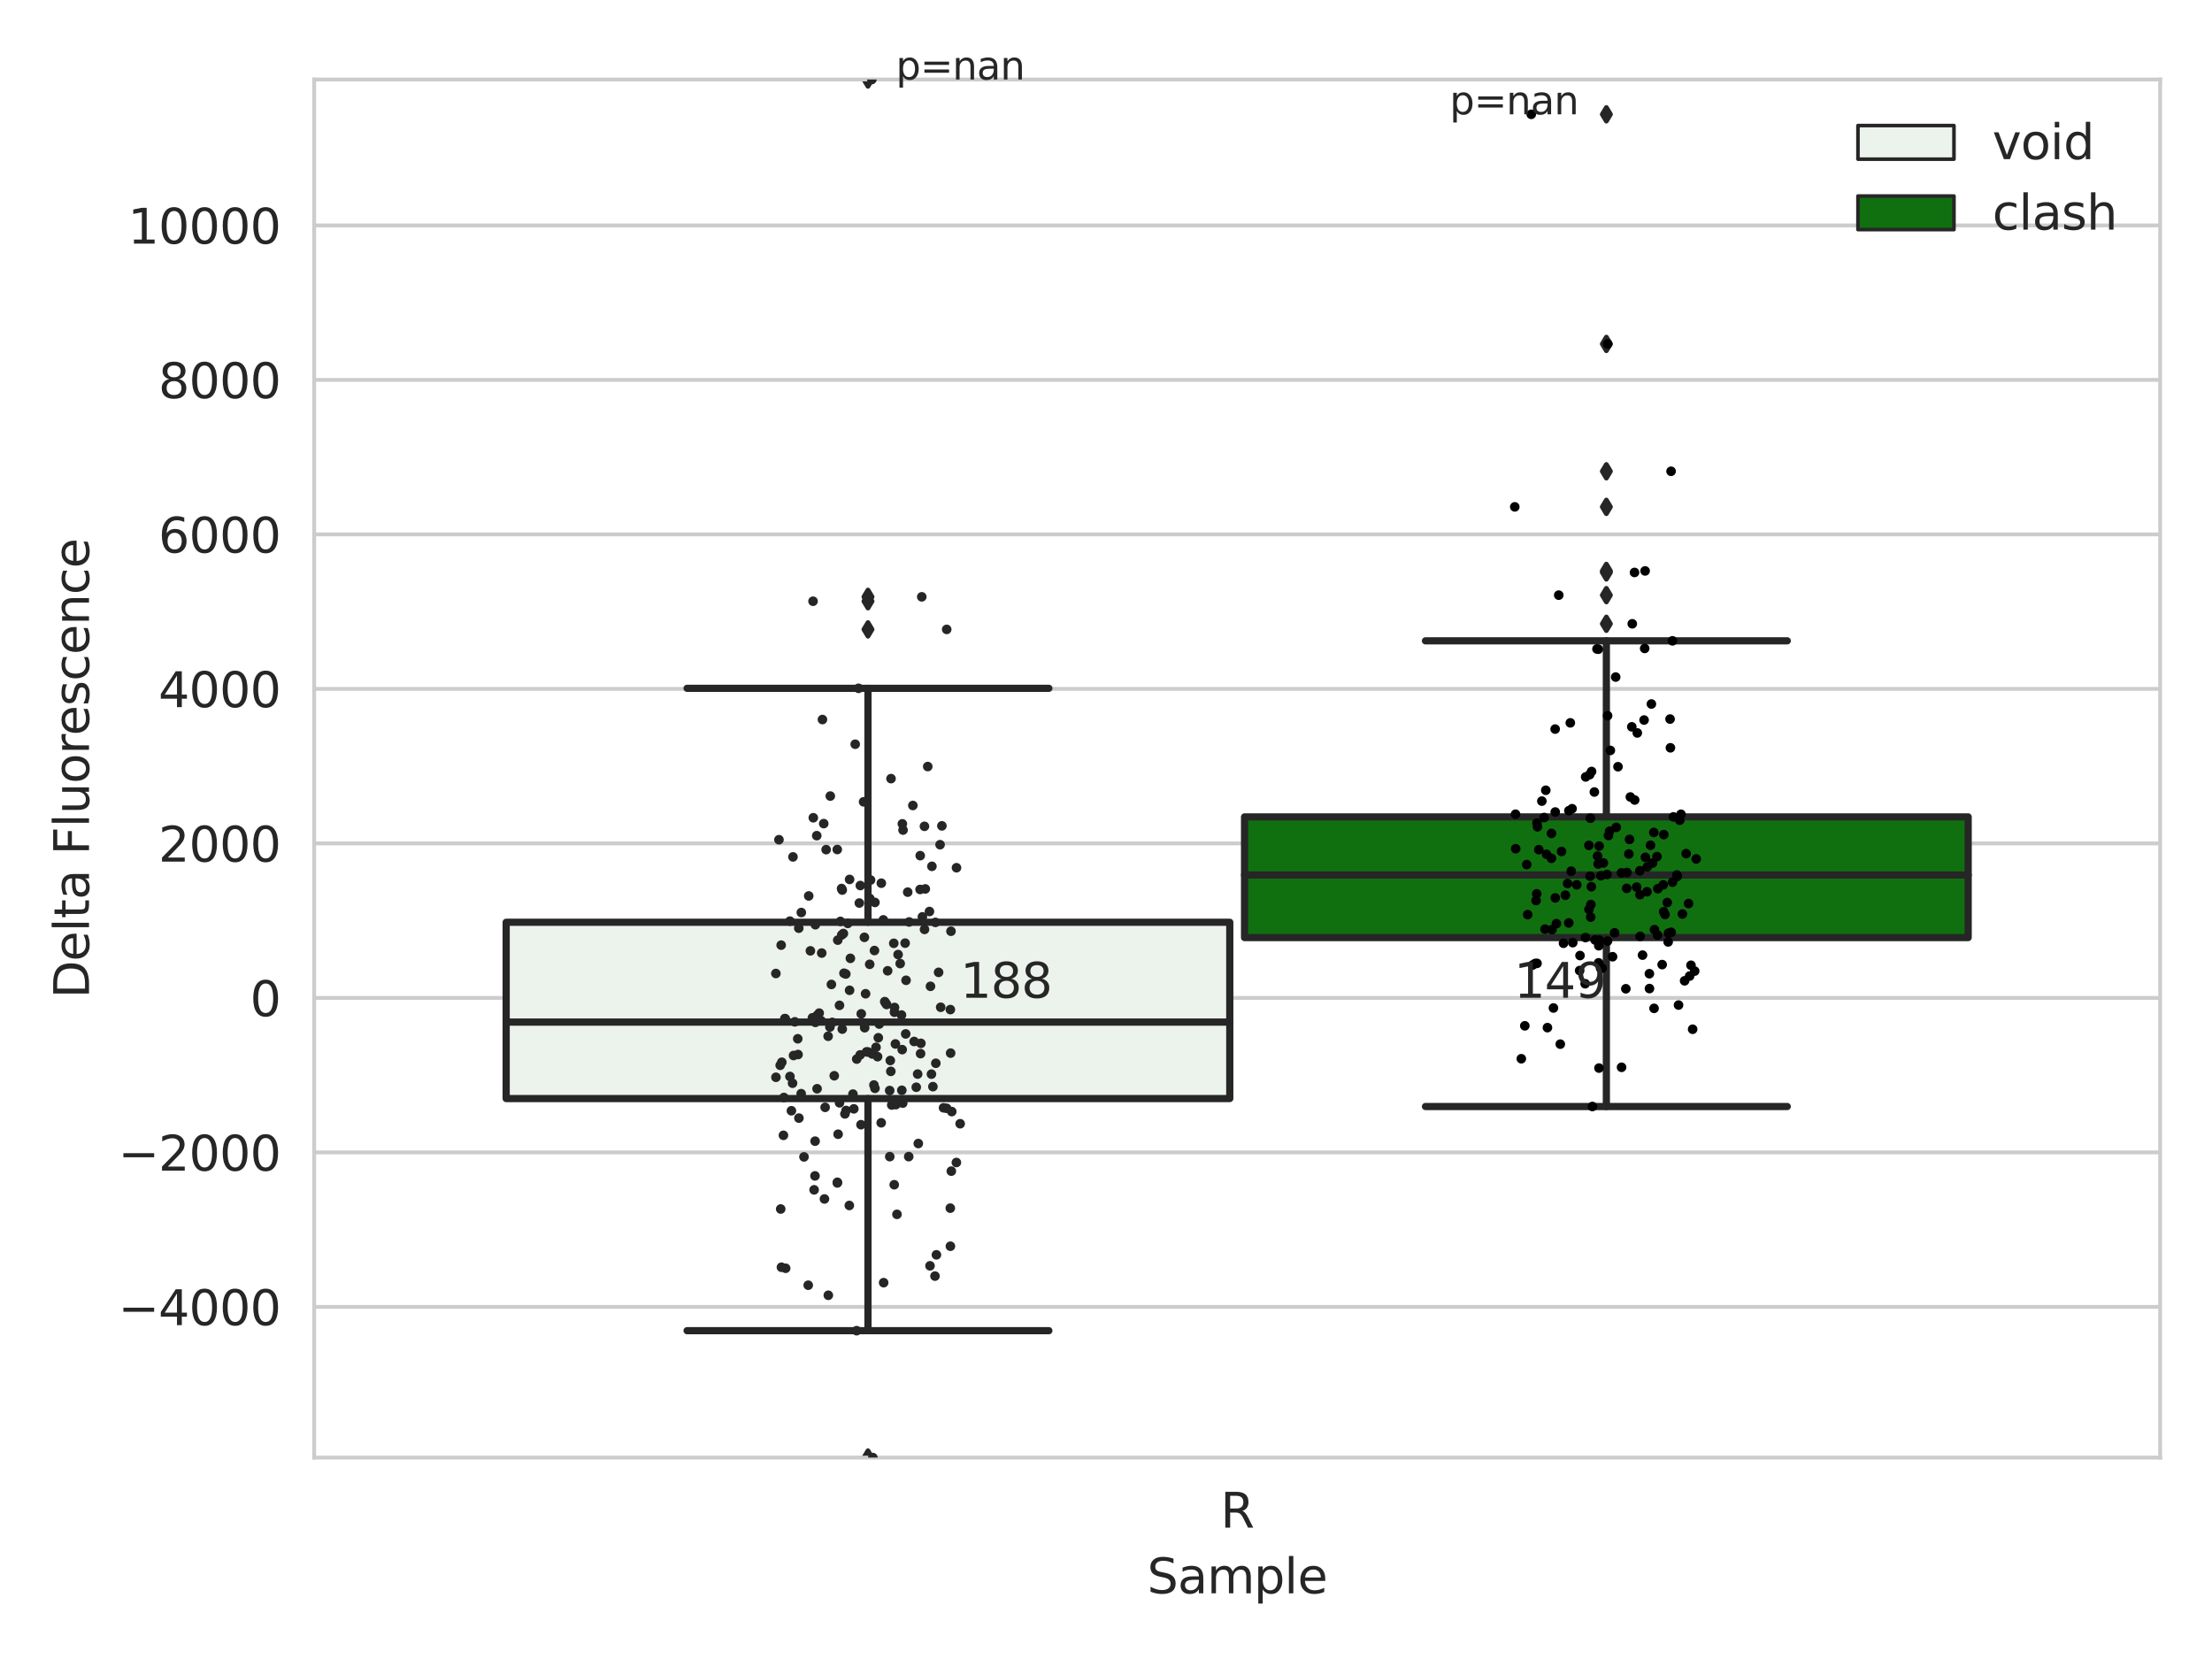 <?xml version="1.0" encoding="utf-8" standalone="no"?>
<!DOCTYPE svg PUBLIC "-//W3C//DTD SVG 1.1//EN"
  "http://www.w3.org/Graphics/SVG/1.1/DTD/svg11.dtd">
<svg xmlns:xlink="http://www.w3.org/1999/xlink" width="460.8pt" height="345.6pt" viewBox="0 0 460.8 345.6" xmlns="http://www.w3.org/2000/svg" version="1.1">
 <defs>
  <style type="text/css">*{stroke-linejoin: round; stroke-linecap: butt}</style>
 </defs>
 <g id="figure_1">
  <g id="patch_1">
   <path d="M 0 345.6 
L 460.8 345.6 
L 460.8 0 
L 0 0 
z
" style="fill: #ffffff"/>
  </g>
  <g id="axes_1">
   <g id="patch_2">
    <path d="M 65.45 303.64 
L 450 303.64 
L 450 16.561 
L 65.45 16.561 
z
" style="fill: #ffffff"/>
   </g>
   <g id="matplotlib.axis_1">
    <g id="xtick_1">
     <g id="text_1">
      <!-- R -->
      <g style="fill: #262626" transform="translate(254.251 318.238) scale(0.1 -0.1)">
       <defs>
        <path id="DejaVuSans-52" d="M 2841 2188 
Q 3044 2119 3236 1894 
Q 3428 1669 3622 1275 
L 4263 0 
L 3584 0 
L 2988 1197 
Q 2756 1666 2539 1819 
Q 2322 1972 1947 1972 
L 1259 1972 
L 1259 0 
L 628 0 
L 628 4666 
L 2053 4666 
Q 2853 4666 3247 4331 
Q 3641 3997 3641 3322 
Q 3641 2881 3436 2590 
Q 3231 2300 2841 2188 
z
M 1259 4147 
L 1259 2491 
L 2053 2491 
Q 2509 2491 2742 2702 
Q 2975 2913 2975 3322 
Q 2975 3731 2742 3939 
Q 2509 4147 2053 4147 
L 1259 4147 
z
" transform="scale(0.016)"/>
       </defs>
       <use xlink:href="#DejaVuSans-52"/>
      </g>
     </g>
    </g>
    <g id="text_2">
     <!-- Sample -->
     <g style="fill: #262626" transform="translate(238.977 331.917) scale(0.1 -0.1)">
      <defs>
       <path id="DejaVuSans-53" d="M 3425 4513 
L 3425 3897 
Q 3066 4069 2747 4153 
Q 2428 4238 2131 4238 
Q 1616 4238 1336 4038 
Q 1056 3838 1056 3469 
Q 1056 3159 1242 3001 
Q 1428 2844 1947 2747 
L 2328 2669 
Q 3034 2534 3370 2195 
Q 3706 1856 3706 1288 
Q 3706 609 3251 259 
Q 2797 -91 1919 -91 
Q 1588 -91 1214 -16 
Q 841 59 441 206 
L 441 856 
Q 825 641 1194 531 
Q 1563 422 1919 422 
Q 2459 422 2753 634 
Q 3047 847 3047 1241 
Q 3047 1584 2836 1778 
Q 2625 1972 2144 2069 
L 1759 2144 
Q 1053 2284 737 2584 
Q 422 2884 422 3419 
Q 422 4038 858 4394 
Q 1294 4750 2059 4750 
Q 2388 4750 2728 4690 
Q 3069 4631 3425 4513 
z
" transform="scale(0.016)"/>
       <path id="DejaVuSans-61" d="M 2194 1759 
Q 1497 1759 1228 1600 
Q 959 1441 959 1056 
Q 959 750 1161 570 
Q 1363 391 1709 391 
Q 2188 391 2477 730 
Q 2766 1069 2766 1631 
L 2766 1759 
L 2194 1759 
z
M 3341 1997 
L 3341 0 
L 2766 0 
L 2766 531 
Q 2569 213 2275 61 
Q 1981 -91 1556 -91 
Q 1019 -91 701 211 
Q 384 513 384 1019 
Q 384 1609 779 1909 
Q 1175 2209 1959 2209 
L 2766 2209 
L 2766 2266 
Q 2766 2663 2505 2880 
Q 2244 3097 1772 3097 
Q 1472 3097 1187 3025 
Q 903 2953 641 2809 
L 641 3341 
Q 956 3463 1253 3523 
Q 1550 3584 1831 3584 
Q 2591 3584 2966 3190 
Q 3341 2797 3341 1997 
z
" transform="scale(0.016)"/>
       <path id="DejaVuSans-6d" d="M 3328 2828 
Q 3544 3216 3844 3400 
Q 4144 3584 4550 3584 
Q 5097 3584 5394 3201 
Q 5691 2819 5691 2113 
L 5691 0 
L 5113 0 
L 5113 2094 
Q 5113 2597 4934 2840 
Q 4756 3084 4391 3084 
Q 3944 3084 3684 2787 
Q 3425 2491 3425 1978 
L 3425 0 
L 2847 0 
L 2847 2094 
Q 2847 2600 2669 2842 
Q 2491 3084 2119 3084 
Q 1678 3084 1418 2786 
Q 1159 2488 1159 1978 
L 1159 0 
L 581 0 
L 581 3500 
L 1159 3500 
L 1159 2956 
Q 1356 3278 1631 3431 
Q 1906 3584 2284 3584 
Q 2666 3584 2933 3390 
Q 3200 3197 3328 2828 
z
" transform="scale(0.016)"/>
       <path id="DejaVuSans-70" d="M 1159 525 
L 1159 -1331 
L 581 -1331 
L 581 3500 
L 1159 3500 
L 1159 2969 
Q 1341 3281 1617 3432 
Q 1894 3584 2278 3584 
Q 2916 3584 3314 3078 
Q 3713 2572 3713 1747 
Q 3713 922 3314 415 
Q 2916 -91 2278 -91 
Q 1894 -91 1617 61 
Q 1341 213 1159 525 
z
M 3116 1747 
Q 3116 2381 2855 2742 
Q 2594 3103 2138 3103 
Q 1681 3103 1420 2742 
Q 1159 2381 1159 1747 
Q 1159 1113 1420 752 
Q 1681 391 2138 391 
Q 2594 391 2855 752 
Q 3116 1113 3116 1747 
z
" transform="scale(0.016)"/>
       <path id="DejaVuSans-6c" d="M 603 4863 
L 1178 4863 
L 1178 0 
L 603 0 
L 603 4863 
z
" transform="scale(0.016)"/>
       <path id="DejaVuSans-65" d="M 3597 1894 
L 3597 1613 
L 953 1613 
Q 991 1019 1311 708 
Q 1631 397 2203 397 
Q 2534 397 2845 478 
Q 3156 559 3463 722 
L 3463 178 
Q 3153 47 2828 -22 
Q 2503 -91 2169 -91 
Q 1331 -91 842 396 
Q 353 884 353 1716 
Q 353 2575 817 3079 
Q 1281 3584 2069 3584 
Q 2775 3584 3186 3129 
Q 3597 2675 3597 1894 
z
M 3022 2063 
Q 3016 2534 2758 2815 
Q 2500 3097 2075 3097 
Q 1594 3097 1305 2825 
Q 1016 2553 972 2059 
L 3022 2063 
z
" transform="scale(0.016)"/>
      </defs>
      <use xlink:href="#DejaVuSans-53"/>
      <use xlink:href="#DejaVuSans-61" x="63.477"/>
      <use xlink:href="#DejaVuSans-6d" x="124.756"/>
      <use xlink:href="#DejaVuSans-70" x="222.168"/>
      <use xlink:href="#DejaVuSans-6c" x="285.645"/>
      <use xlink:href="#DejaVuSans-65" x="313.428"/>
     </g>
    </g>
   </g>
   <g id="matplotlib.axis_2">
    <g id="ytick_1">
     <g id="line2d_1">
      <path d="M 65.45 272.251 
L 450 272.251 
" clip-path="url(#pf3aeb369e3)" style="fill: none; stroke: #cccccc; stroke-width: 0.8; stroke-linecap: round"/>
     </g>
     <g id="text_3">
      <!-- −4000 -->
      <g style="fill: #262626" transform="translate(24.62 276.05) scale(0.1 -0.1)">
       <defs>
        <path id="DejaVuSans-2212" d="M 678 2272 
L 4684 2272 
L 4684 1741 
L 678 1741 
L 678 2272 
z
" transform="scale(0.016)"/>
        <path id="DejaVuSans-34" d="M 2419 4116 
L 825 1625 
L 2419 1625 
L 2419 4116 
z
M 2253 4666 
L 3047 4666 
L 3047 1625 
L 3713 1625 
L 3713 1100 
L 3047 1100 
L 3047 0 
L 2419 0 
L 2419 1100 
L 313 1100 
L 313 1709 
L 2253 4666 
z
" transform="scale(0.016)"/>
        <path id="DejaVuSans-30" d="M 2034 4250 
Q 1547 4250 1301 3770 
Q 1056 3291 1056 2328 
Q 1056 1369 1301 889 
Q 1547 409 2034 409 
Q 2525 409 2770 889 
Q 3016 1369 3016 2328 
Q 3016 3291 2770 3770 
Q 2525 4250 2034 4250 
z
M 2034 4750 
Q 2819 4750 3233 4129 
Q 3647 3509 3647 2328 
Q 3647 1150 3233 529 
Q 2819 -91 2034 -91 
Q 1250 -91 836 529 
Q 422 1150 422 2328 
Q 422 3509 836 4129 
Q 1250 4750 2034 4750 
z
" transform="scale(0.016)"/>
       </defs>
       <use xlink:href="#DejaVuSans-2212"/>
       <use xlink:href="#DejaVuSans-34" x="83.789"/>
       <use xlink:href="#DejaVuSans-30" x="147.412"/>
       <use xlink:href="#DejaVuSans-30" x="211.035"/>
       <use xlink:href="#DejaVuSans-30" x="274.658"/>
      </g>
     </g>
    </g>
    <g id="ytick_2">
     <g id="line2d_2">
      <path d="M 65.45 240.066 
L 450 240.066 
" clip-path="url(#pf3aeb369e3)" style="fill: none; stroke: #cccccc; stroke-width: 0.8; stroke-linecap: round"/>
     </g>
     <g id="text_4">
      <!-- −2000 -->
      <g style="fill: #262626" transform="translate(24.62 243.865) scale(0.1 -0.1)">
       <defs>
        <path id="DejaVuSans-32" d="M 1228 531 
L 3431 531 
L 3431 0 
L 469 0 
L 469 531 
Q 828 903 1448 1529 
Q 2069 2156 2228 2338 
Q 2531 2678 2651 2914 
Q 2772 3150 2772 3378 
Q 2772 3750 2511 3984 
Q 2250 4219 1831 4219 
Q 1534 4219 1204 4116 
Q 875 4013 500 3803 
L 500 4441 
Q 881 4594 1212 4672 
Q 1544 4750 1819 4750 
Q 2544 4750 2975 4387 
Q 3406 4025 3406 3419 
Q 3406 3131 3298 2873 
Q 3191 2616 2906 2266 
Q 2828 2175 2409 1742 
Q 1991 1309 1228 531 
z
" transform="scale(0.016)"/>
       </defs>
       <use xlink:href="#DejaVuSans-2212"/>
       <use xlink:href="#DejaVuSans-32" x="83.789"/>
       <use xlink:href="#DejaVuSans-30" x="147.412"/>
       <use xlink:href="#DejaVuSans-30" x="211.035"/>
       <use xlink:href="#DejaVuSans-30" x="274.658"/>
      </g>
     </g>
    </g>
    <g id="ytick_3">
     <g id="line2d_3">
      <path d="M 65.45 207.88 
L 450 207.88 
" clip-path="url(#pf3aeb369e3)" style="fill: none; stroke: #cccccc; stroke-width: 0.8; stroke-linecap: round"/>
     </g>
     <g id="text_5">
      <!-- 0 -->
      <g style="fill: #262626" transform="translate(52.087 211.68) scale(0.1 -0.1)">
       <use xlink:href="#DejaVuSans-30"/>
      </g>
     </g>
    </g>
    <g id="ytick_4">
     <g id="line2d_4">
      <path d="M 65.45 175.695 
L 450 175.695 
" clip-path="url(#pf3aeb369e3)" style="fill: none; stroke: #cccccc; stroke-width: 0.8; stroke-linecap: round"/>
     </g>
     <g id="text_6">
      <!-- 2000 -->
      <g style="fill: #262626" transform="translate(33 179.494) scale(0.1 -0.1)">
       <use xlink:href="#DejaVuSans-32"/>
       <use xlink:href="#DejaVuSans-30" x="63.623"/>
       <use xlink:href="#DejaVuSans-30" x="127.246"/>
       <use xlink:href="#DejaVuSans-30" x="190.869"/>
      </g>
     </g>
    </g>
    <g id="ytick_5">
     <g id="line2d_5">
      <path d="M 65.45 143.51 
L 450 143.51 
" clip-path="url(#pf3aeb369e3)" style="fill: none; stroke: #cccccc; stroke-width: 0.8; stroke-linecap: round"/>
     </g>
     <g id="text_7">
      <!-- 4000 -->
      <g style="fill: #262626" transform="translate(33 147.309) scale(0.1 -0.1)">
       <use xlink:href="#DejaVuSans-34"/>
       <use xlink:href="#DejaVuSans-30" x="63.623"/>
       <use xlink:href="#DejaVuSans-30" x="127.246"/>
       <use xlink:href="#DejaVuSans-30" x="190.869"/>
      </g>
     </g>
    </g>
    <g id="ytick_6">
     <g id="line2d_6">
      <path d="M 65.45 111.325 
L 450 111.325 
" clip-path="url(#pf3aeb369e3)" style="fill: none; stroke: #cccccc; stroke-width: 0.8; stroke-linecap: round"/>
     </g>
     <g id="text_8">
      <!-- 6000 -->
      <g style="fill: #262626" transform="translate(33 115.124) scale(0.1 -0.1)">
       <defs>
        <path id="DejaVuSans-36" d="M 2113 2584 
Q 1688 2584 1439 2293 
Q 1191 2003 1191 1497 
Q 1191 994 1439 701 
Q 1688 409 2113 409 
Q 2538 409 2786 701 
Q 3034 994 3034 1497 
Q 3034 2003 2786 2293 
Q 2538 2584 2113 2584 
z
M 3366 4563 
L 3366 3988 
Q 3128 4100 2886 4159 
Q 2644 4219 2406 4219 
Q 1781 4219 1451 3797 
Q 1122 3375 1075 2522 
Q 1259 2794 1537 2939 
Q 1816 3084 2150 3084 
Q 2853 3084 3261 2657 
Q 3669 2231 3669 1497 
Q 3669 778 3244 343 
Q 2819 -91 2113 -91 
Q 1303 -91 875 529 
Q 447 1150 447 2328 
Q 447 3434 972 4092 
Q 1497 4750 2381 4750 
Q 2619 4750 2861 4703 
Q 3103 4656 3366 4563 
z
" transform="scale(0.016)"/>
       </defs>
       <use xlink:href="#DejaVuSans-36"/>
       <use xlink:href="#DejaVuSans-30" x="63.623"/>
       <use xlink:href="#DejaVuSans-30" x="127.246"/>
       <use xlink:href="#DejaVuSans-30" x="190.869"/>
      </g>
     </g>
    </g>
    <g id="ytick_7">
     <g id="line2d_7">
      <path d="M 65.45 79.139 
L 450 79.139 
" clip-path="url(#pf3aeb369e3)" style="fill: none; stroke: #cccccc; stroke-width: 0.8; stroke-linecap: round"/>
     </g>
     <g id="text_9">
      <!-- 8000 -->
      <g style="fill: #262626" transform="translate(33 82.939) scale(0.1 -0.1)">
       <defs>
        <path id="DejaVuSans-38" d="M 2034 2216 
Q 1584 2216 1326 1975 
Q 1069 1734 1069 1313 
Q 1069 891 1326 650 
Q 1584 409 2034 409 
Q 2484 409 2743 651 
Q 3003 894 3003 1313 
Q 3003 1734 2745 1975 
Q 2488 2216 2034 2216 
z
M 1403 2484 
Q 997 2584 770 2862 
Q 544 3141 544 3541 
Q 544 4100 942 4425 
Q 1341 4750 2034 4750 
Q 2731 4750 3128 4425 
Q 3525 4100 3525 3541 
Q 3525 3141 3298 2862 
Q 3072 2584 2669 2484 
Q 3125 2378 3379 2068 
Q 3634 1759 3634 1313 
Q 3634 634 3220 271 
Q 2806 -91 2034 -91 
Q 1263 -91 848 271 
Q 434 634 434 1313 
Q 434 1759 690 2068 
Q 947 2378 1403 2484 
z
M 1172 3481 
Q 1172 3119 1398 2916 
Q 1625 2713 2034 2713 
Q 2441 2713 2670 2916 
Q 2900 3119 2900 3481 
Q 2900 3844 2670 4047 
Q 2441 4250 2034 4250 
Q 1625 4250 1398 4047 
Q 1172 3844 1172 3481 
z
" transform="scale(0.016)"/>
       </defs>
       <use xlink:href="#DejaVuSans-38"/>
       <use xlink:href="#DejaVuSans-30" x="63.623"/>
       <use xlink:href="#DejaVuSans-30" x="127.246"/>
       <use xlink:href="#DejaVuSans-30" x="190.869"/>
      </g>
     </g>
    </g>
    <g id="ytick_8">
     <g id="line2d_8">
      <path d="M 65.45 46.954 
L 450 46.954 
" clip-path="url(#pf3aeb369e3)" style="fill: none; stroke: #cccccc; stroke-width: 0.8; stroke-linecap: round"/>
     </g>
     <g id="text_10">
      <!-- 10000 -->
      <g style="fill: #262626" transform="translate(26.637 50.753) scale(0.1 -0.1)">
       <defs>
        <path id="DejaVuSans-31" d="M 794 531 
L 1825 531 
L 1825 4091 
L 703 3866 
L 703 4441 
L 1819 4666 
L 2450 4666 
L 2450 531 
L 3481 531 
L 3481 0 
L 794 0 
L 794 531 
z
" transform="scale(0.016)"/>
       </defs>
       <use xlink:href="#DejaVuSans-31"/>
       <use xlink:href="#DejaVuSans-30" x="63.623"/>
       <use xlink:href="#DejaVuSans-30" x="127.246"/>
       <use xlink:href="#DejaVuSans-30" x="190.869"/>
       <use xlink:href="#DejaVuSans-30" x="254.492"/>
      </g>
     </g>
    </g>
    <g id="text_11">
     <!-- Delta Fluorescence -->
     <g style="fill: #262626" transform="translate(18.541 207.967) rotate(-90) scale(0.1 -0.1)">
      <defs>
       <path id="DejaVuSans-44" d="M 1259 4147 
L 1259 519 
L 2022 519 
Q 2988 519 3436 956 
Q 3884 1394 3884 2338 
Q 3884 3275 3436 3711 
Q 2988 4147 2022 4147 
L 1259 4147 
z
M 628 4666 
L 1925 4666 
Q 3281 4666 3915 4102 
Q 4550 3538 4550 2338 
Q 4550 1131 3912 565 
Q 3275 0 1925 0 
L 628 0 
L 628 4666 
z
" transform="scale(0.016)"/>
       <path id="DejaVuSans-74" d="M 1172 4494 
L 1172 3500 
L 2356 3500 
L 2356 3053 
L 1172 3053 
L 1172 1153 
Q 1172 725 1289 603 
Q 1406 481 1766 481 
L 2356 481 
L 2356 0 
L 1766 0 
Q 1100 0 847 248 
Q 594 497 594 1153 
L 594 3053 
L 172 3053 
L 172 3500 
L 594 3500 
L 594 4494 
L 1172 4494 
z
" transform="scale(0.016)"/>
       <path id="DejaVuSans-20" transform="scale(0.016)"/>
       <path id="DejaVuSans-46" d="M 628 4666 
L 3309 4666 
L 3309 4134 
L 1259 4134 
L 1259 2759 
L 3109 2759 
L 3109 2228 
L 1259 2228 
L 1259 0 
L 628 0 
L 628 4666 
z
" transform="scale(0.016)"/>
       <path id="DejaVuSans-75" d="M 544 1381 
L 544 3500 
L 1119 3500 
L 1119 1403 
Q 1119 906 1312 657 
Q 1506 409 1894 409 
Q 2359 409 2629 706 
Q 2900 1003 2900 1516 
L 2900 3500 
L 3475 3500 
L 3475 0 
L 2900 0 
L 2900 538 
Q 2691 219 2414 64 
Q 2138 -91 1772 -91 
Q 1169 -91 856 284 
Q 544 659 544 1381 
z
M 1991 3584 
L 1991 3584 
z
" transform="scale(0.016)"/>
       <path id="DejaVuSans-6f" d="M 1959 3097 
Q 1497 3097 1228 2736 
Q 959 2375 959 1747 
Q 959 1119 1226 758 
Q 1494 397 1959 397 
Q 2419 397 2687 759 
Q 2956 1122 2956 1747 
Q 2956 2369 2687 2733 
Q 2419 3097 1959 3097 
z
M 1959 3584 
Q 2709 3584 3137 3096 
Q 3566 2609 3566 1747 
Q 3566 888 3137 398 
Q 2709 -91 1959 -91 
Q 1206 -91 779 398 
Q 353 888 353 1747 
Q 353 2609 779 3096 
Q 1206 3584 1959 3584 
z
" transform="scale(0.016)"/>
       <path id="DejaVuSans-72" d="M 2631 2963 
Q 2534 3019 2420 3045 
Q 2306 3072 2169 3072 
Q 1681 3072 1420 2755 
Q 1159 2438 1159 1844 
L 1159 0 
L 581 0 
L 581 3500 
L 1159 3500 
L 1159 2956 
Q 1341 3275 1631 3429 
Q 1922 3584 2338 3584 
Q 2397 3584 2469 3576 
Q 2541 3569 2628 3553 
L 2631 2963 
z
" transform="scale(0.016)"/>
       <path id="DejaVuSans-73" d="M 2834 3397 
L 2834 2853 
Q 2591 2978 2328 3040 
Q 2066 3103 1784 3103 
Q 1356 3103 1142 2972 
Q 928 2841 928 2578 
Q 928 2378 1081 2264 
Q 1234 2150 1697 2047 
L 1894 2003 
Q 2506 1872 2764 1633 
Q 3022 1394 3022 966 
Q 3022 478 2636 193 
Q 2250 -91 1575 -91 
Q 1294 -91 989 -36 
Q 684 19 347 128 
L 347 722 
Q 666 556 975 473 
Q 1284 391 1588 391 
Q 1994 391 2212 530 
Q 2431 669 2431 922 
Q 2431 1156 2273 1281 
Q 2116 1406 1581 1522 
L 1381 1569 
Q 847 1681 609 1914 
Q 372 2147 372 2553 
Q 372 3047 722 3315 
Q 1072 3584 1716 3584 
Q 2034 3584 2315 3537 
Q 2597 3491 2834 3397 
z
" transform="scale(0.016)"/>
       <path id="DejaVuSans-63" d="M 3122 3366 
L 3122 2828 
Q 2878 2963 2633 3030 
Q 2388 3097 2138 3097 
Q 1578 3097 1268 2742 
Q 959 2388 959 1747 
Q 959 1106 1268 751 
Q 1578 397 2138 397 
Q 2388 397 2633 464 
Q 2878 531 3122 666 
L 3122 134 
Q 2881 22 2623 -34 
Q 2366 -91 2075 -91 
Q 1284 -91 818 406 
Q 353 903 353 1747 
Q 353 2603 823 3093 
Q 1294 3584 2113 3584 
Q 2378 3584 2631 3529 
Q 2884 3475 3122 3366 
z
" transform="scale(0.016)"/>
       <path id="DejaVuSans-6e" d="M 3513 2113 
L 3513 0 
L 2938 0 
L 2938 2094 
Q 2938 2591 2744 2837 
Q 2550 3084 2163 3084 
Q 1697 3084 1428 2787 
Q 1159 2491 1159 1978 
L 1159 0 
L 581 0 
L 581 3500 
L 1159 3500 
L 1159 2956 
Q 1366 3272 1645 3428 
Q 1925 3584 2291 3584 
Q 2894 3584 3203 3211 
Q 3513 2838 3513 2113 
z
" transform="scale(0.016)"/>
      </defs>
      <use xlink:href="#DejaVuSans-44"/>
      <use xlink:href="#DejaVuSans-65" x="77.002"/>
      <use xlink:href="#DejaVuSans-6c" x="138.525"/>
      <use xlink:href="#DejaVuSans-74" x="166.309"/>
      <use xlink:href="#DejaVuSans-61" x="205.518"/>
      <use xlink:href="#DejaVuSans-20" x="266.797"/>
      <use xlink:href="#DejaVuSans-46" x="298.584"/>
      <use xlink:href="#DejaVuSans-6c" x="356.104"/>
      <use xlink:href="#DejaVuSans-75" x="383.887"/>
      <use xlink:href="#DejaVuSans-6f" x="447.266"/>
      <use xlink:href="#DejaVuSans-72" x="508.447"/>
      <use xlink:href="#DejaVuSans-65" x="547.311"/>
      <use xlink:href="#DejaVuSans-73" x="608.834"/>
      <use xlink:href="#DejaVuSans-63" x="660.934"/>
      <use xlink:href="#DejaVuSans-65" x="715.914"/>
      <use xlink:href="#DejaVuSans-6e" x="777.438"/>
      <use xlink:href="#DejaVuSans-63" x="840.816"/>
      <use xlink:href="#DejaVuSans-65" x="895.797"/>
     </g>
    </g>
   </g>
   <g id="patch_3">
    <path d="M 105.443 228.848 
L 256.187 228.848 
L 256.187 192.127 
L 105.443 192.127 
L 105.443 228.848 
z
" clip-path="url(#pf3aeb369e3)" style="fill: #ecf2ec; stroke: #262626; stroke-width: 1.5; stroke-linejoin: miter"/>
   </g>
   <g id="patch_4">
    <path d="M 259.263 195.315 
L 410.007 195.315 
L 410.007 170.172 
L 259.263 170.172 
L 259.263 195.315 
z
" clip-path="url(#pf3aeb369e3)" style="fill: #107010; stroke: #262626; stroke-width: 1.5; stroke-linejoin: miter"/>
   </g>
   <g id="patch_5">
    <path d="M 257.725 207.88 
L 257.725 207.88 
L 257.725 207.88 
L 257.725 207.88 
z
" clip-path="url(#pf3aeb369e3)" style="fill: #ecf2ec; stroke: #262626; stroke-width: 0.75; stroke-linejoin: miter"/>
   </g>
   <g id="patch_6">
    <path d="M 257.725 207.88 
L 257.725 207.88 
L 257.725 207.88 
L 257.725 207.88 
z
" clip-path="url(#pf3aeb369e3)" style="fill: #107010; stroke: #262626; stroke-width: 0.75; stroke-linejoin: miter"/>
   </g>
   <g id="PathCollection_1"/>
   <g id="PathCollection_2"/>
   <g id="line2d_9">
    <path d="M 180.815 228.848 
L 180.815 277.207 
" clip-path="url(#pf3aeb369e3)" style="fill: none; stroke: #262626; stroke-width: 1.5; stroke-linecap: round"/>
   </g>
   <g id="line2d_10">
    <path d="M 180.815 192.127 
L 180.815 143.387 
" clip-path="url(#pf3aeb369e3)" style="fill: none; stroke: #262626; stroke-width: 1.5; stroke-linecap: round"/>
   </g>
   <g id="line2d_11">
    <path d="M 143.129 277.207 
L 218.501 277.207 
" clip-path="url(#pf3aeb369e3)" style="fill: none; stroke: #262626; stroke-width: 1.5; stroke-linecap: round"/>
   </g>
   <g id="line2d_12">
    <path d="M 143.129 143.387 
L 218.501 143.387 
" clip-path="url(#pf3aeb369e3)" style="fill: none; stroke: #262626; stroke-width: 1.5; stroke-linecap: round"/>
   </g>
   <g id="line2d_13">
    <defs>
     <path id="m7d7a5fbc42" d="M -0 1.414 
L 0.849 0 
L 0 -1.414 
L -0.849 -0 
z
" style="stroke: #262626; stroke-linejoin: miter"/>
    </defs>
    <g clip-path="url(#pf3aeb369e3)">
     <use xlink:href="#m7d7a5fbc42" x="180.815" y="303.64" style="fill: #262626; stroke: #262626; stroke-linejoin: miter"/>
     <use xlink:href="#m7d7a5fbc42" x="180.815" y="125.249" style="fill: #262626; stroke: #262626; stroke-linejoin: miter"/>
     <use xlink:href="#m7d7a5fbc42" x="180.815" y="16.561" style="fill: #262626; stroke: #262626; stroke-linejoin: miter"/>
     <use xlink:href="#m7d7a5fbc42" x="180.815" y="124.331" style="fill: #262626; stroke: #262626; stroke-linejoin: miter"/>
     <use xlink:href="#m7d7a5fbc42" x="180.815" y="131.115" style="fill: #262626; stroke: #262626; stroke-linejoin: miter"/>
    </g>
   </g>
   <g id="line2d_14">
    <path d="M 334.635 195.315 
L 334.635 230.506 
" clip-path="url(#pf3aeb369e3)" style="fill: none; stroke: #262626; stroke-width: 1.5; stroke-linecap: round"/>
   </g>
   <g id="line2d_15">
    <path d="M 334.635 170.172 
L 334.635 133.497 
" clip-path="url(#pf3aeb369e3)" style="fill: none; stroke: #262626; stroke-width: 1.5; stroke-linecap: round"/>
   </g>
   <g id="line2d_16">
    <path d="M 296.949 230.506 
L 372.321 230.506 
" clip-path="url(#pf3aeb369e3)" style="fill: none; stroke: #262626; stroke-width: 1.5; stroke-linecap: round"/>
   </g>
   <g id="line2d_17">
    <path d="M 296.949 133.497 
L 372.321 133.497 
" clip-path="url(#pf3aeb369e3)" style="fill: none; stroke: #262626; stroke-width: 1.5; stroke-linecap: round"/>
   </g>
   <g id="line2d_18">
    <g clip-path="url(#pf3aeb369e3)">
     <use xlink:href="#m7d7a5fbc42" x="334.635" y="118.935" style="fill: #262626; stroke: #262626; stroke-linejoin: miter"/>
     <use xlink:href="#m7d7a5fbc42" x="334.635" y="119.251" style="fill: #262626; stroke: #262626; stroke-linejoin: miter"/>
     <use xlink:href="#m7d7a5fbc42" x="334.635" y="123.981" style="fill: #262626; stroke: #262626; stroke-linejoin: miter"/>
     <use xlink:href="#m7d7a5fbc42" x="334.635" y="23.814" style="fill: #262626; stroke: #262626; stroke-linejoin: miter"/>
     <use xlink:href="#m7d7a5fbc42" x="334.635" y="98.178" style="fill: #262626; stroke: #262626; stroke-linejoin: miter"/>
     <use xlink:href="#m7d7a5fbc42" x="334.635" y="105.59" style="fill: #262626; stroke: #262626; stroke-linejoin: miter"/>
     <use xlink:href="#m7d7a5fbc42" x="334.635" y="129.946" style="fill: #262626; stroke: #262626; stroke-linejoin: miter"/>
     <use xlink:href="#m7d7a5fbc42" x="334.635" y="71.646" style="fill: #262626; stroke: #262626; stroke-linejoin: miter"/>
    </g>
   </g>
   <g id="line2d_19">
    <path d="M 105.443 212.92 
L 256.187 212.92 
" clip-path="url(#pf3aeb369e3)" style="fill: none; stroke: #262626; stroke-width: 1.5; stroke-linecap: round"/>
   </g>
   <g id="line2d_20">
    <path d="M 259.263 182.281 
L 410.007 182.281 
" clip-path="url(#pf3aeb369e3)" style="fill: none; stroke: #262626; stroke-width: 1.5; stroke-linecap: round"/>
   </g>
   <g id="patch_7">
    <path d="M 65.45 303.64 
L 65.45 16.561 
" style="fill: none; stroke: #cccccc; stroke-width: 0.8; stroke-linejoin: miter; stroke-linecap: square"/>
   </g>
   <g id="patch_8">
    <path d="M 450 303.64 
L 450 16.561 
" style="fill: none; stroke: #cccccc; stroke-width: 0.8; stroke-linejoin: miter; stroke-linecap: square"/>
   </g>
   <g id="patch_9">
    <path d="M 65.45 303.64 
L 450 303.64 
" style="fill: none; stroke: #cccccc; stroke-width: 0.8; stroke-linejoin: miter; stroke-linecap: square"/>
   </g>
   <g id="patch_10">
    <path d="M 65.45 16.561 
L 450 16.561 
" style="fill: none; stroke: #cccccc; stroke-width: 0.8; stroke-linejoin: miter; stroke-linecap: square"/>
   </g>
   <g id="PathCollection_3">
    <defs>
     <path id="C0_0_e99edc43bb" d="M 0 1 
C 0.265 1 0.52 0.895 0.707 0.707 
C 0.895 0.52 1 0.265 1 -0 
C 1 -0.265 0.895 -0.52 0.707 -0.707 
C 0.52 -0.895 0.265 -1 0 -1 
C -0.265 -1 -0.52 -0.895 -0.707 -0.707 
C -0.895 -0.52 -1 -0.265 -1 0 
C -1 0.265 -0.895 0.52 -0.707 0.707 
C -0.52 0.895 -0.265 1 0 1 
z
"/>
    </defs>
    <g clip-path="url(#pf3aeb369e3)">
     <use xlink:href="#C0_0_e99edc43bb" x="166.898" y="227.831" style="fill: #262626"/>
    </g>
    <g clip-path="url(#pf3aeb369e3)">
     <use xlink:href="#C0_0_e99edc43bb" x="186.856" y="252.969" style="fill: #262626"/>
    </g>
    <g clip-path="url(#pf3aeb369e3)">
     <use xlink:href="#C0_0_e99edc43bb" x="183.596" y="183.984" style="fill: #262626"/>
    </g>
    <g clip-path="url(#pf3aeb369e3)">
     <use xlink:href="#C0_0_e99edc43bb" x="173.377" y="212.98" style="fill: #262626"/>
    </g>
    <g clip-path="url(#pf3aeb369e3)">
     <use xlink:href="#C0_0_e99edc43bb" x="163.669" y="264.203" style="fill: #262626"/>
    </g>
    <g clip-path="url(#pf3aeb369e3)">
     <use xlink:href="#C0_0_e99edc43bb" x="171.601" y="171.573" style="fill: #262626"/>
    </g>
    <g clip-path="url(#pf3aeb369e3)">
     <use xlink:href="#C0_0_e99edc43bb" x="165.312" y="219.883" style="fill: #262626"/>
    </g>
    <g clip-path="url(#pf3aeb369e3)">
     <use xlink:href="#C0_0_e99edc43bb" x="174.433" y="246.425" style="fill: #262626"/>
    </g>
    <g clip-path="url(#pf3aeb369e3)">
     <use xlink:href="#C0_0_e99edc43bb" x="184.501" y="208.97" style="fill: #262626"/>
    </g>
    <g clip-path="url(#pf3aeb369e3)">
     <use xlink:href="#C0_0_e99edc43bb" x="161.646" y="224.416" style="fill: #262626"/>
    </g>
    <g clip-path="url(#pf3aeb369e3)">
     <use xlink:href="#C0_0_e99edc43bb" x="172.968" y="165.835" style="fill: #262626"/>
    </g>
    <g clip-path="url(#pf3aeb369e3)">
     <use xlink:href="#C0_0_e99edc43bb" x="199.257" y="180.765" style="fill: #262626"/>
    </g>
    <g clip-path="url(#pf3aeb369e3)">
     <use xlink:href="#C0_0_e99edc43bb" x="181.703" y="219.555" style="fill: #262626"/>
    </g>
    <g clip-path="url(#pf3aeb369e3)">
     <use xlink:href="#C0_0_e99edc43bb" x="174.419" y="176.967" style="fill: #262626"/>
    </g>
    <g clip-path="url(#pf3aeb369e3)">
     <use xlink:href="#C0_0_e99edc43bb" x="162.788" y="263.99" style="fill: #262626"/>
    </g>
    <g clip-path="url(#pf3aeb369e3)">
     <use xlink:href="#C0_0_e99edc43bb" x="179.966" y="213.149" style="fill: #262626"/>
    </g>
    <g clip-path="url(#pf3aeb369e3)">
     <use xlink:href="#C0_0_e99edc43bb" x="196.556" y="230.781" style="fill: #262626"/>
    </g>
    <g clip-path="url(#pf3aeb369e3)">
     <use xlink:href="#C0_0_e99edc43bb" x="172.555" y="269.827" style="fill: #262626"/>
    </g>
    <g clip-path="url(#pf3aeb369e3)">
     <use xlink:href="#C0_0_e99edc43bb" x="179.902" y="167.034" style="fill: #262626"/>
    </g>
    <g clip-path="url(#pf3aeb369e3)">
     <use xlink:href="#C0_0_e99edc43bb" x="171.889" y="230.681" style="fill: #262626"/>
    </g>
    <g clip-path="url(#pf3aeb369e3)">
     <use xlink:href="#C0_0_e99edc43bb" x="194.951" y="221.497" style="fill: #262626"/>
    </g>
    <g clip-path="url(#pf3aeb369e3)">
     <use xlink:href="#C0_0_e99edc43bb" x="166.185" y="216.397" style="fill: #262626"/>
    </g>
    <g clip-path="url(#pf3aeb369e3)">
     <use xlink:href="#C0_0_e99edc43bb" x="197.988" y="259.611" style="fill: #262626"/>
    </g>
    <g clip-path="url(#pf3aeb369e3)">
     <use xlink:href="#C0_0_e99edc43bb" x="177.682" y="227.918" style="fill: #262626"/>
    </g>
    <g clip-path="url(#pf3aeb369e3)">
     <use xlink:href="#C0_0_e99edc43bb" x="188.556" y="196.474" style="fill: #262626"/>
    </g>
    <g clip-path="url(#pf3aeb369e3)">
     <use xlink:href="#C0_0_e99edc43bb" x="165.581" y="212.862" style="fill: #262626"/>
    </g>
    <g clip-path="url(#pf3aeb369e3)">
     <use xlink:href="#C0_0_e99edc43bb" x="187.527" y="200.728" style="fill: #262626"/>
    </g>
    <g clip-path="url(#pf3aeb369e3)">
     <use xlink:href="#C0_0_e99edc43bb" x="169.371" y="125.249" style="fill: #262626"/>
    </g>
    <g clip-path="url(#pf3aeb369e3)">
     <use xlink:href="#C0_0_e99edc43bb" x="186.283" y="246.802" style="fill: #262626"/>
    </g>
    <g clip-path="url(#pf3aeb369e3)">
     <use xlink:href="#C0_0_e99edc43bb" x="191.297" y="238.22" style="fill: #262626"/>
    </g>
    <g clip-path="url(#pf3aeb369e3)">
     <use xlink:href="#C0_0_e99edc43bb" x="172.516" y="215.871" style="fill: #262626"/>
    </g>
    <g clip-path="url(#pf3aeb369e3)">
     <use xlink:href="#C0_0_e99edc43bb" x="196.212" y="172.042" style="fill: #262626"/>
    </g>
    <g clip-path="url(#pf3aeb369e3)">
     <use xlink:href="#C0_0_e99edc43bb" x="181.199" y="187.18" style="fill: #262626"/>
    </g>
    <g clip-path="url(#pf3aeb369e3)">
     <use xlink:href="#C0_0_e99edc43bb" x="186.631" y="230.114" style="fill: #262626"/>
    </g>
    <g clip-path="url(#pf3aeb369e3)">
     <use xlink:href="#C0_0_e99edc43bb" x="169.241" y="212.029" style="fill: #262626"/>
    </g>
    <g clip-path="url(#pf3aeb369e3)">
     <use xlink:href="#C0_0_e99edc43bb" x="194.776" y="265.834" style="fill: #262626"/>
    </g>
    <g clip-path="url(#pf3aeb369e3)">
     <use xlink:href="#C0_0_e99edc43bb" x="185.764" y="230.194" style="fill: #262626"/>
    </g>
    <g clip-path="url(#pf3aeb369e3)">
     <use xlink:href="#C0_0_e99edc43bb" x="197.976" y="210.316" style="fill: #262626"/>
    </g>
    <g clip-path="url(#pf3aeb369e3)">
     <use xlink:href="#C0_0_e99edc43bb" x="180.317" y="207.015" style="fill: #262626"/>
    </g>
    <g clip-path="url(#pf3aeb369e3)">
     <use xlink:href="#C0_0_e99edc43bb" x="175.815" y="202.741" style="fill: #262626"/>
    </g>
    <g clip-path="url(#pf3aeb369e3)">
     <use xlink:href="#C0_0_e99edc43bb" x="169.595" y="247.865" style="fill: #262626"/>
    </g>
    <g clip-path="url(#pf3aeb369e3)">
     <use xlink:href="#C0_0_e99edc43bb" x="173.195" y="205.079" style="fill: #262626"/>
    </g>
    <g clip-path="url(#pf3aeb369e3)">
     <use xlink:href="#C0_0_e99edc43bb" x="174.52" y="195.846" style="fill: #262626"/>
    </g>
    <g clip-path="url(#pf3aeb369e3)">
     <use xlink:href="#C0_0_e99edc43bb" x="179.187" y="219.755" style="fill: #262626"/>
    </g>
    <g clip-path="url(#pf3aeb369e3)">
     <use xlink:href="#C0_0_e99edc43bb" x="186.352" y="209.873" style="fill: #262626"/>
    </g>
    <g clip-path="url(#pf3aeb369e3)">
     <use xlink:href="#C0_0_e99edc43bb" x="169.862" y="212.979" style="fill: #262626"/>
    </g>
    <g clip-path="url(#pf3aeb369e3)">
     <use xlink:href="#C0_0_e99edc43bb" x="170.214" y="226.806" style="fill: #262626"/>
    </g>
    <g clip-path="url(#pf3aeb369e3)">
     <use xlink:href="#C0_0_e99edc43bb" x="181.625" y="16.561" style="fill: #262626"/>
    </g>
    <g clip-path="url(#pf3aeb369e3)">
     <use xlink:href="#C0_0_e99edc43bb" x="165.19" y="178.507" style="fill: #262626"/>
    </g>
    <g clip-path="url(#pf3aeb369e3)">
     <use xlink:href="#C0_0_e99edc43bb" x="185.576" y="223.182" style="fill: #262626"/>
    </g>
    <g clip-path="url(#pf3aeb369e3)">
     <use xlink:href="#C0_0_e99edc43bb" x="178.453" y="277.207" style="fill: #262626"/>
    </g>
    <g clip-path="url(#pf3aeb369e3)">
     <use xlink:href="#C0_0_e99edc43bb" x="182.167" y="198.012" style="fill: #262626"/>
    </g>
    <g clip-path="url(#pf3aeb369e3)">
     <use xlink:href="#C0_0_e99edc43bb" x="166.401" y="193.36" style="fill: #262626"/>
    </g>
    <g clip-path="url(#pf3aeb369e3)">
     <use xlink:href="#C0_0_e99edc43bb" x="191.84" y="217.344" style="fill: #262626"/>
    </g>
    <g clip-path="url(#pf3aeb369e3)">
     <use xlink:href="#C0_0_e99edc43bb" x="161.63" y="202.798" style="fill: #262626"/>
    </g>
    <g clip-path="url(#pf3aeb369e3)">
     <use xlink:href="#C0_0_e99edc43bb" x="186.141" y="229.506" style="fill: #262626"/>
    </g>
    <g clip-path="url(#pf3aeb369e3)">
     <use xlink:href="#C0_0_e99edc43bb" x="198.178" y="243.97" style="fill: #262626"/>
    </g>
    <g clip-path="url(#pf3aeb369e3)">
     <use xlink:href="#C0_0_e99edc43bb" x="194.038" y="223.766" style="fill: #262626"/>
    </g>
    <g clip-path="url(#pf3aeb369e3)">
     <use xlink:href="#C0_0_e99edc43bb" x="183.569" y="233.898" style="fill: #262626"/>
    </g>
    <g clip-path="url(#pf3aeb369e3)">
     <use xlink:href="#C0_0_e99edc43bb" x="162.635" y="251.859" style="fill: #262626"/>
    </g>
    <g clip-path="url(#pf3aeb369e3)">
     <use xlink:href="#C0_0_e99edc43bb" x="176.986" y="183.2" style="fill: #262626"/>
    </g>
    <g clip-path="url(#pf3aeb369e3)">
     <use xlink:href="#C0_0_e99edc43bb" x="194.342" y="226.368" style="fill: #262626"/>
    </g>
    <g clip-path="url(#pf3aeb369e3)">
     <use xlink:href="#C0_0_e99edc43bb" x="166.249" y="219.678" style="fill: #262626"/>
    </g>
    <g clip-path="url(#pf3aeb369e3)">
     <use xlink:href="#C0_0_e99edc43bb" x="180.07" y="195.263" style="fill: #262626"/>
    </g>
    <g clip-path="url(#pf3aeb369e3)">
     <use xlink:href="#C0_0_e99edc43bb" x="174.881" y="209.429" style="fill: #262626"/>
    </g>
    <g clip-path="url(#pf3aeb369e3)">
     <use xlink:href="#C0_0_e99edc43bb" x="192.152" y="191.002" style="fill: #262626"/>
    </g>
    <g clip-path="url(#pf3aeb369e3)">
     <use xlink:href="#C0_0_e99edc43bb" x="175.077" y="191.946" style="fill: #262626"/>
    </g>
    <g clip-path="url(#pf3aeb369e3)">
     <use xlink:href="#C0_0_e99edc43bb" x="183.159" y="213.326" style="fill: #262626"/>
    </g>
    <g clip-path="url(#pf3aeb369e3)">
     <use xlink:href="#C0_0_e99edc43bb" x="176.621" y="192.358" style="fill: #262626"/>
    </g>
    <g clip-path="url(#pf3aeb369e3)">
     <use xlink:href="#C0_0_e99edc43bb" x="187.794" y="211.447" style="fill: #262626"/>
    </g>
    <g clip-path="url(#pf3aeb369e3)">
     <use xlink:href="#C0_0_e99edc43bb" x="176.258" y="231.334" style="fill: #262626"/>
    </g>
    <g clip-path="url(#pf3aeb369e3)">
     <use xlink:href="#C0_0_e99edc43bb" x="195.836" y="175.965" style="fill: #262626"/>
    </g>
    <g clip-path="url(#pf3aeb369e3)">
     <use xlink:href="#C0_0_e99edc43bb" x="193.622" y="189.884" style="fill: #262626"/>
    </g>
    <g clip-path="url(#pf3aeb369e3)">
     <use xlink:href="#C0_0_e99edc43bb" x="177.869" y="230.994" style="fill: #262626"/>
    </g>
    <g clip-path="url(#pf3aeb369e3)">
     <use xlink:href="#C0_0_e99edc43bb" x="182.272" y="226.719" style="fill: #262626"/>
    </g>
    <g clip-path="url(#pf3aeb369e3)">
     <use xlink:href="#C0_0_e99edc43bb" x="197.204" y="230.881" style="fill: #262626"/>
    </g>
    <g clip-path="url(#pf3aeb369e3)">
     <use xlink:href="#C0_0_e99edc43bb" x="180.849" y="219.155" style="fill: #262626"/>
    </g>
    <g clip-path="url(#pf3aeb369e3)">
     <use xlink:href="#C0_0_e99edc43bb" x="192.022" y="124.331" style="fill: #262626"/>
    </g>
    <g clip-path="url(#pf3aeb369e3)">
     <use xlink:href="#C0_0_e99edc43bb" x="173.791" y="224.101" style="fill: #262626"/>
    </g>
    <g clip-path="url(#pf3aeb369e3)">
     <use xlink:href="#C0_0_e99edc43bb" x="171.18" y="198.541" style="fill: #262626"/>
    </g>
    <g clip-path="url(#pf3aeb369e3)">
     <use xlink:href="#C0_0_e99edc43bb" x="184.702" y="209.255" style="fill: #262626"/>
    </g>
    <g clip-path="url(#pf3aeb369e3)">
     <use xlink:href="#C0_0_e99edc43bb" x="185.467" y="220.92" style="fill: #262626"/>
    </g>
    <g clip-path="url(#pf3aeb369e3)">
     <use xlink:href="#C0_0_e99edc43bb" x="198.033" y="219.385" style="fill: #262626"/>
    </g>
    <g clip-path="url(#pf3aeb369e3)">
     <use xlink:href="#C0_0_e99edc43bb" x="171.75" y="249.765" style="fill: #262626"/>
    </g>
    <g clip-path="url(#pf3aeb369e3)">
     <use xlink:href="#C0_0_e99edc43bb" x="182.268" y="187.992" style="fill: #262626"/>
    </g>
    <g clip-path="url(#pf3aeb369e3)">
     <use xlink:href="#C0_0_e99edc43bb" x="164.554" y="191.889" style="fill: #262626"/>
    </g>
    <g clip-path="url(#pf3aeb369e3)">
     <use xlink:href="#C0_0_e99edc43bb" x="164.866" y="231.391" style="fill: #262626"/>
    </g>
    <g clip-path="url(#pf3aeb369e3)">
     <use xlink:href="#C0_0_e99edc43bb" x="198.106" y="193.995" style="fill: #262626"/>
    </g>
    <g clip-path="url(#pf3aeb369e3)">
     <use xlink:href="#C0_0_e99edc43bb" x="175.693" y="194.47" style="fill: #262626"/>
    </g>
    <g clip-path="url(#pf3aeb369e3)">
     <use xlink:href="#C0_0_e99edc43bb" x="182.967" y="216.185" style="fill: #262626"/>
    </g>
    <g clip-path="url(#pf3aeb369e3)">
     <use xlink:href="#C0_0_e99edc43bb" x="162.528" y="221.921" style="fill: #262626"/>
    </g>
    <g clip-path="url(#pf3aeb369e3)">
     <use xlink:href="#C0_0_e99edc43bb" x="185.617" y="162.202" style="fill: #262626"/>
    </g>
    <g clip-path="url(#pf3aeb369e3)">
     <use xlink:href="#C0_0_e99edc43bb" x="190.875" y="226.493" style="fill: #262626"/>
    </g>
    <g clip-path="url(#pf3aeb369e3)">
     <use xlink:href="#C0_0_e99edc43bb" x="193.267" y="159.684" style="fill: #262626"/>
    </g>
    <g clip-path="url(#pf3aeb369e3)">
     <use xlink:href="#C0_0_e99edc43bb" x="181.175" y="200.883" style="fill: #262626"/>
    </g>
    <g clip-path="url(#pf3aeb369e3)">
     <use xlink:href="#C0_0_e99edc43bb" x="186.529" y="217.473" style="fill: #262626"/>
    </g>
    <g clip-path="url(#pf3aeb369e3)">
     <use xlink:href="#C0_0_e99edc43bb" x="162.868" y="221.285" style="fill: #262626"/>
    </g>
    <g clip-path="url(#pf3aeb369e3)">
     <use xlink:href="#C0_0_e99edc43bb" x="184.081" y="267.205" style="fill: #262626"/>
    </g>
    <g clip-path="url(#pf3aeb369e3)">
     <use xlink:href="#C0_0_e99edc43bb" x="193.835" y="205.469" style="fill: #262626"/>
    </g>
    <g clip-path="url(#pf3aeb369e3)">
     <use xlink:href="#C0_0_e99edc43bb" x="179.223" y="184.471" style="fill: #262626"/>
    </g>
    <g clip-path="url(#pf3aeb369e3)">
     <use xlink:href="#C0_0_e99edc43bb" x="198.268" y="231.562" style="fill: #262626"/>
    </g>
    <g clip-path="url(#pf3aeb369e3)">
     <use xlink:href="#C0_0_e99edc43bb" x="181.833" y="303.64" style="fill: #262626"/>
    </g>
    <g clip-path="url(#pf3aeb369e3)">
     <use xlink:href="#C0_0_e99edc43bb" x="176.017" y="232.048" style="fill: #262626"/>
    </g>
    <g clip-path="url(#pf3aeb369e3)">
     <use xlink:href="#C0_0_e99edc43bb" x="182.817" y="220.125" style="fill: #262626"/>
    </g>
    <g clip-path="url(#pf3aeb369e3)">
     <use xlink:href="#C0_0_e99edc43bb" x="170.143" y="174.086" style="fill: #262626"/>
    </g>
    <g clip-path="url(#pf3aeb369e3)">
     <use xlink:href="#C0_0_e99edc43bb" x="168.368" y="267.735" style="fill: #262626"/>
    </g>
    <g clip-path="url(#pf3aeb369e3)">
     <use xlink:href="#C0_0_e99edc43bb" x="163.597" y="212.235" style="fill: #262626"/>
    </g>
    <g clip-path="url(#pf3aeb369e3)">
     <use xlink:href="#C0_0_e99edc43bb" x="195.962" y="209.829" style="fill: #262626"/>
    </g>
    <g clip-path="url(#pf3aeb369e3)">
     <use xlink:href="#C0_0_e99edc43bb" x="181.354" y="183.329" style="fill: #262626"/>
    </g>
    <g clip-path="url(#pf3aeb369e3)">
     <use xlink:href="#C0_0_e99edc43bb" x="192.596" y="193.616" style="fill: #262626"/>
    </g>
    <g clip-path="url(#pf3aeb369e3)">
     <use xlink:href="#C0_0_e99edc43bb" x="185.355" y="240.946" style="fill: #262626"/>
    </g>
    <g clip-path="url(#pf3aeb369e3)">
     <use xlink:href="#C0_0_e99edc43bb" x="190.165" y="167.796" style="fill: #262626"/>
    </g>
    <g clip-path="url(#pf3aeb369e3)">
     <use xlink:href="#C0_0_e99edc43bb" x="184.913" y="202.234" style="fill: #262626"/>
    </g>
    <g clip-path="url(#pf3aeb369e3)">
     <use xlink:href="#C0_0_e99edc43bb" x="174.89" y="229.737" style="fill: #262626"/>
    </g>
    <g clip-path="url(#pf3aeb369e3)">
     <use xlink:href="#C0_0_e99edc43bb" x="184.31" y="208.659" style="fill: #262626"/>
    </g>
    <g clip-path="url(#pf3aeb369e3)">
     <use xlink:href="#C0_0_e99edc43bb" x="171.057" y="212.64" style="fill: #262626"/>
    </g>
    <g clip-path="url(#pf3aeb369e3)">
     <use xlink:href="#C0_0_e99edc43bb" x="176.984" y="206.297" style="fill: #262626"/>
    </g>
    <g clip-path="url(#pf3aeb369e3)">
     <use xlink:href="#C0_0_e99edc43bb" x="186.192" y="196.509" style="fill: #262626"/>
    </g>
    <g clip-path="url(#pf3aeb369e3)">
     <use xlink:href="#C0_0_e99edc43bb" x="192.758" y="185.178" style="fill: #262626"/>
    </g>
    <g clip-path="url(#pf3aeb369e3)">
     <use xlink:href="#C0_0_e99edc43bb" x="179.414" y="211.2" style="fill: #262626"/>
    </g>
    <g clip-path="url(#pf3aeb369e3)">
     <use xlink:href="#C0_0_e99edc43bb" x="175.316" y="185.099" style="fill: #262626"/>
    </g>
    <g clip-path="url(#pf3aeb369e3)">
     <use xlink:href="#C0_0_e99edc43bb" x="189.093" y="185.849" style="fill: #262626"/>
    </g>
    <g clip-path="url(#pf3aeb369e3)">
     <use xlink:href="#C0_0_e99edc43bb" x="195.528" y="202.559" style="fill: #262626"/>
    </g>
    <g clip-path="url(#pf3aeb369e3)">
     <use xlink:href="#C0_0_e99edc43bb" x="170.204" y="211.549" style="fill: #262626"/>
    </g>
    <g clip-path="url(#pf3aeb369e3)">
     <use xlink:href="#C0_0_e99edc43bb" x="194.862" y="192.15" style="fill: #262626"/>
    </g>
    <g clip-path="url(#pf3aeb369e3)">
     <use xlink:href="#C0_0_e99edc43bb" x="176.931" y="251.12" style="fill: #262626"/>
    </g>
    <g clip-path="url(#pf3aeb369e3)">
     <use xlink:href="#C0_0_e99edc43bb" x="167.484" y="241.001" style="fill: #262626"/>
    </g>
    <g clip-path="url(#pf3aeb369e3)">
     <use xlink:href="#C0_0_e99edc43bb" x="192.581" y="172.137" style="fill: #262626"/>
    </g>
    <g clip-path="url(#pf3aeb369e3)">
     <use xlink:href="#C0_0_e99edc43bb" x="163.302" y="228.629" style="fill: #262626"/>
    </g>
    <g clip-path="url(#pf3aeb369e3)">
     <use xlink:href="#C0_0_e99edc43bb" x="186.33" y="210.871" style="fill: #262626"/>
    </g>
    <g clip-path="url(#pf3aeb369e3)">
     <use xlink:href="#C0_0_e99edc43bb" x="164.561" y="224.25" style="fill: #262626"/>
    </g>
    <g clip-path="url(#pf3aeb369e3)">
     <use xlink:href="#C0_0_e99edc43bb" x="176.199" y="202.903" style="fill: #262626"/>
    </g>
    <g clip-path="url(#pf3aeb369e3)">
     <use xlink:href="#C0_0_e99edc43bb" x="175.457" y="214.382" style="fill: #262626"/>
    </g>
    <g clip-path="url(#pf3aeb369e3)">
     <use xlink:href="#C0_0_e99edc43bb" x="191.162" y="223.749" style="fill: #262626"/>
    </g>
    <g clip-path="url(#pf3aeb369e3)">
     <use xlink:href="#C0_0_e99edc43bb" x="191.671" y="185.29" style="fill: #262626"/>
    </g>
    <g clip-path="url(#pf3aeb369e3)">
     <use xlink:href="#C0_0_e99edc43bb" x="174.592" y="236.278" style="fill: #262626"/>
    </g>
    <g clip-path="url(#pf3aeb369e3)">
     <use xlink:href="#C0_0_e99edc43bb" x="182.054" y="226.026" style="fill: #262626"/>
    </g>
    <g clip-path="url(#pf3aeb369e3)">
     <use xlink:href="#C0_0_e99edc43bb" x="187.09" y="198.853" style="fill: #262626"/>
    </g>
    <g clip-path="url(#pf3aeb369e3)">
     <use xlink:href="#C0_0_e99edc43bb" x="169.857" y="192.635" style="fill: #262626"/>
    </g>
    <g clip-path="url(#pf3aeb369e3)">
     <use xlink:href="#C0_0_e99edc43bb" x="182.49" y="218.175" style="fill: #262626"/>
    </g>
    <g clip-path="url(#pf3aeb369e3)">
     <use xlink:href="#C0_0_e99edc43bb" x="193.739" y="263.693" style="fill: #262626"/>
    </g>
    <g clip-path="url(#pf3aeb369e3)">
     <use xlink:href="#C0_0_e99edc43bb" x="166.427" y="232.919" style="fill: #262626"/>
    </g>
    <g clip-path="url(#pf3aeb369e3)">
     <use xlink:href="#C0_0_e99edc43bb" x="199.232" y="242.171" style="fill: #262626"/>
    </g>
    <g clip-path="url(#pf3aeb369e3)">
     <use xlink:href="#C0_0_e99edc43bb" x="194.135" y="180.473" style="fill: #262626"/>
    </g>
    <g clip-path="url(#pf3aeb369e3)">
     <use xlink:href="#C0_0_e99edc43bb" x="188.748" y="204.212" style="fill: #262626"/>
    </g>
    <g clip-path="url(#pf3aeb369e3)">
     <use xlink:href="#C0_0_e99edc43bb" x="187.977" y="171.618" style="fill: #262626"/>
    </g>
    <g clip-path="url(#pf3aeb369e3)">
     <use xlink:href="#C0_0_e99edc43bb" x="180.128" y="214.096" style="fill: #262626"/>
    </g>
    <g clip-path="url(#pf3aeb369e3)">
     <use xlink:href="#C0_0_e99edc43bb" x="169.428" y="170.355" style="fill: #262626"/>
    </g>
    <g clip-path="url(#pf3aeb369e3)">
     <use xlink:href="#C0_0_e99edc43bb" x="174.444" y="246.294" style="fill: #262626"/>
    </g>
    <g clip-path="url(#pf3aeb369e3)">
     <use xlink:href="#C0_0_e99edc43bb" x="184.013" y="191.625" style="fill: #262626"/>
    </g>
    <g clip-path="url(#pf3aeb369e3)">
     <use xlink:href="#C0_0_e99edc43bb" x="163.493" y="212.186" style="fill: #262626"/>
    </g>
    <g clip-path="url(#pf3aeb369e3)">
     <use xlink:href="#C0_0_e99edc43bb" x="200.018" y="234.095" style="fill: #262626"/>
    </g>
    <g clip-path="url(#pf3aeb369e3)">
     <use xlink:href="#C0_0_e99edc43bb" x="162.271" y="174.927" style="fill: #262626"/>
    </g>
    <g clip-path="url(#pf3aeb369e3)">
     <use xlink:href="#C0_0_e99edc43bb" x="197.215" y="131.115" style="fill: #262626"/>
    </g>
    <g clip-path="url(#pf3aeb369e3)">
     <use xlink:href="#C0_0_e99edc43bb" x="172.101" y="176.994" style="fill: #262626"/>
    </g>
    <g clip-path="url(#pf3aeb369e3)">
     <use xlink:href="#C0_0_e99edc43bb" x="170.653" y="211.047" style="fill: #262626"/>
    </g>
    <g clip-path="url(#pf3aeb369e3)">
     <use xlink:href="#C0_0_e99edc43bb" x="162.73" y="196.89" style="fill: #262626"/>
    </g>
    <g clip-path="url(#pf3aeb369e3)">
     <use xlink:href="#C0_0_e99edc43bb" x="189.305" y="240.945" style="fill: #262626"/>
    </g>
    <g clip-path="url(#pf3aeb369e3)">
     <use xlink:href="#C0_0_e99edc43bb" x="185.336" y="227.178" style="fill: #262626"/>
    </g>
    <g clip-path="url(#pf3aeb369e3)">
     <use xlink:href="#C0_0_e99edc43bb" x="187.867" y="227.127" style="fill: #262626"/>
    </g>
    <g clip-path="url(#pf3aeb369e3)">
     <use xlink:href="#C0_0_e99edc43bb" x="168.821" y="198.077" style="fill: #262626"/>
    </g>
    <g clip-path="url(#pf3aeb369e3)">
     <use xlink:href="#C0_0_e99edc43bb" x="172.886" y="213.957" style="fill: #262626"/>
    </g>
    <g clip-path="url(#pf3aeb369e3)">
     <use xlink:href="#C0_0_e99edc43bb" x="178.156" y="155.038" style="fill: #262626"/>
    </g>
    <g clip-path="url(#pf3aeb369e3)">
     <use xlink:href="#C0_0_e99edc43bb" x="188.122" y="172.917" style="fill: #262626"/>
    </g>
    <g clip-path="url(#pf3aeb369e3)">
     <use xlink:href="#C0_0_e99edc43bb" x="175.35" y="194.759" style="fill: #262626"/>
    </g>
    <g clip-path="url(#pf3aeb369e3)">
     <use xlink:href="#C0_0_e99edc43bb" x="165.102" y="225.652" style="fill: #262626"/>
    </g>
    <g clip-path="url(#pf3aeb369e3)">
     <use xlink:href="#C0_0_e99edc43bb" x="197.963" y="251.68" style="fill: #262626"/>
    </g>
    <g clip-path="url(#pf3aeb369e3)">
     <use xlink:href="#C0_0_e99edc43bb" x="166.93" y="190.096" style="fill: #262626"/>
    </g>
    <g clip-path="url(#pf3aeb369e3)">
     <use xlink:href="#C0_0_e99edc43bb" x="188.674" y="215.383" style="fill: #262626"/>
    </g>
    <g clip-path="url(#pf3aeb369e3)">
     <use xlink:href="#C0_0_e99edc43bb" x="178.472" y="220.623" style="fill: #262626"/>
    </g>
    <g clip-path="url(#pf3aeb369e3)">
     <use xlink:href="#C0_0_e99edc43bb" x="169.777" y="244.959" style="fill: #262626"/>
    </g>
    <g clip-path="url(#pf3aeb369e3)">
     <use xlink:href="#C0_0_e99edc43bb" x="187.941" y="218.655" style="fill: #262626"/>
    </g>
    <g clip-path="url(#pf3aeb369e3)">
     <use xlink:href="#C0_0_e99edc43bb" x="188.06" y="229.798" style="fill: #262626"/>
    </g>
    <g clip-path="url(#pf3aeb369e3)">
     <use xlink:href="#C0_0_e99edc43bb" x="163.204" y="236.508" style="fill: #262626"/>
    </g>
    <g clip-path="url(#pf3aeb369e3)">
     <use xlink:href="#C0_0_e99edc43bb" x="171.33" y="149.894" style="fill: #262626"/>
    </g>
    <g clip-path="url(#pf3aeb369e3)">
     <use xlink:href="#C0_0_e99edc43bb" x="179.013" y="188.118" style="fill: #262626"/>
    </g>
    <g clip-path="url(#pf3aeb369e3)">
     <use xlink:href="#C0_0_e99edc43bb" x="190.43" y="216.96" style="fill: #262626"/>
    </g>
    <g clip-path="url(#pf3aeb369e3)">
     <use xlink:href="#C0_0_e99edc43bb" x="178.853" y="143.387" style="fill: #262626"/>
    </g>
    <g clip-path="url(#pf3aeb369e3)">
     <use xlink:href="#C0_0_e99edc43bb" x="168.471" y="186.639" style="fill: #262626"/>
    </g>
    <g clip-path="url(#pf3aeb369e3)">
     <use xlink:href="#C0_0_e99edc43bb" x="175.457" y="185.415" style="fill: #262626"/>
    </g>
    <g clip-path="url(#pf3aeb369e3)">
     <use xlink:href="#C0_0_e99edc43bb" x="195.075" y="261.404" style="fill: #262626"/>
    </g>
    <g clip-path="url(#pf3aeb369e3)">
     <use xlink:href="#C0_0_e99edc43bb" x="169.798" y="237.727" style="fill: #262626"/>
    </g>
    <g clip-path="url(#pf3aeb369e3)">
     <use xlink:href="#C0_0_e99edc43bb" x="191.699" y="178.248" style="fill: #262626"/>
    </g>
    <g clip-path="url(#pf3aeb369e3)">
     <use xlink:href="#C0_0_e99edc43bb" x="191.772" y="219.491" style="fill: #262626"/>
    </g>
    <g clip-path="url(#pf3aeb369e3)">
     <use xlink:href="#C0_0_e99edc43bb" x="189.389" y="192.057" style="fill: #262626"/>
    </g>
    <g clip-path="url(#pf3aeb369e3)">
     <use xlink:href="#C0_0_e99edc43bb" x="179.36" y="234.295" style="fill: #262626"/>
    </g>
    <g clip-path="url(#pf3aeb369e3)">
     <use xlink:href="#C0_0_e99edc43bb" x="180.515" y="219.123" style="fill: #262626"/>
    </g>
    <g clip-path="url(#pf3aeb369e3)">
     <use xlink:href="#C0_0_e99edc43bb" x="177.149" y="199.639" style="fill: #262626"/>
    </g>
   </g>
   <g id="PathCollection_4">
    <defs>
     <path id="C1_0_d7f3812433" d="M 0 1 
C 0.265 1 0.52 0.895 0.707 0.707 
C 0.895 0.52 1 0.265 1 -0 
C 1 -0.265 0.895 -0.52 0.707 -0.707 
C 0.52 -0.895 0.265 -1 0 -1 
C -0.265 -1 -0.52 -0.895 -0.707 -0.707 
C -0.895 -0.52 -1 -0.265 -1 0 
C -1 0.265 -0.895 0.52 -0.707 0.707 
C -0.52 0.895 -0.265 1 0 1 
z
"/>
    </defs>
    <g clip-path="url(#pf3aeb369e3)">
     <use xlink:href="#C1_0_d7f3812433" x="315.743" y="176.803"/>
    </g>
    <g clip-path="url(#pf3aeb369e3)">
     <use xlink:href="#C1_0_d7f3812433" x="351.984" y="203.327"/>
    </g>
    <g clip-path="url(#pf3aeb369e3)">
     <use xlink:href="#C1_0_d7f3812433" x="326.555" y="184.052"/>
    </g>
    <g clip-path="url(#pf3aeb369e3)">
     <use xlink:href="#C1_0_d7f3812433" x="341.604" y="181.401"/>
    </g>
    <g clip-path="url(#pf3aeb369e3)">
     <use xlink:href="#C1_0_d7f3812433" x="333.518" y="182.422"/>
    </g>
    <g clip-path="url(#pf3aeb369e3)">
     <use xlink:href="#C1_0_d7f3812433" x="350.936" y="204.322"/>
    </g>
    <g clip-path="url(#pf3aeb369e3)">
     <use xlink:href="#C1_0_d7f3812433" x="342.704" y="118.935"/>
    </g>
    <g clip-path="url(#pf3aeb369e3)">
     <use xlink:href="#C1_0_d7f3812433" x="352.266" y="201.081"/>
    </g>
    <g clip-path="url(#pf3aeb369e3)">
     <use xlink:href="#C1_0_d7f3812433" x="333.1" y="222.501"/>
    </g>
    <g clip-path="url(#pf3aeb369e3)">
     <use xlink:href="#C1_0_d7f3812433" x="335.071" y="174.047"/>
    </g>
    <g clip-path="url(#pf3aeb369e3)">
     <use xlink:href="#C1_0_d7f3812433" x="320.561" y="177"/>
    </g>
    <g clip-path="url(#pf3aeb369e3)">
     <use xlink:href="#C1_0_d7f3812433" x="343.613" y="205.938"/>
    </g>
    <g clip-path="url(#pf3aeb369e3)">
     <use xlink:href="#C1_0_d7f3812433" x="319.793" y="200.719"/>
    </g>
    <g clip-path="url(#pf3aeb369e3)">
     <use xlink:href="#C1_0_d7f3812433" x="336.34" y="194.317"/>
    </g>
    <g clip-path="url(#pf3aeb369e3)">
     <use xlink:href="#C1_0_d7f3812433" x="323.202" y="173.62"/>
    </g>
    <g clip-path="url(#pf3aeb369e3)">
     <use xlink:href="#C1_0_d7f3812433" x="326.102" y="186.488"/>
    </g>
    <g clip-path="url(#pf3aeb369e3)">
     <use xlink:href="#C1_0_d7f3812433" x="347.978" y="155.781"/>
    </g>
    <g clip-path="url(#pf3aeb369e3)">
     <use xlink:href="#C1_0_d7f3812433" x="345.29" y="194.785"/>
    </g>
    <g clip-path="url(#pf3aeb369e3)">
     <use xlink:href="#C1_0_d7f3812433" x="344.259" y="179.791"/>
    </g>
    <g clip-path="url(#pf3aeb369e3)">
     <use xlink:href="#C1_0_d7f3812433" x="350.178" y="169.628"/>
    </g>
    <g clip-path="url(#pf3aeb369e3)">
     <use xlink:href="#C1_0_d7f3812433" x="332.288" y="195.816"/>
    </g>
    <g clip-path="url(#pf3aeb369e3)">
     <use xlink:href="#C1_0_d7f3812433" x="322.017" y="164.625"/>
    </g>
    <g clip-path="url(#pf3aeb369e3)">
     <use xlink:href="#C1_0_d7f3812433" x="334.765" y="182.167"/>
    </g>
    <g clip-path="url(#pf3aeb369e3)">
     <use xlink:href="#C1_0_d7f3812433" x="327.123" y="150.583"/>
    </g>
    <g clip-path="url(#pf3aeb369e3)">
     <use xlink:href="#C1_0_d7f3812433" x="347.315" y="188.02"/>
    </g>
    <g clip-path="url(#pf3aeb369e3)">
     <use xlink:href="#C1_0_d7f3812433" x="351.255" y="177.832"/>
    </g>
    <g clip-path="url(#pf3aeb369e3)">
     <use xlink:href="#C1_0_d7f3812433" x="345.178" y="178.443"/>
    </g>
    <g clip-path="url(#pf3aeb369e3)">
     <use xlink:href="#C1_0_d7f3812433" x="352.609" y="214.411"/>
    </g>
    <g clip-path="url(#pf3aeb369e3)">
     <use xlink:href="#C1_0_d7f3812433" x="342.618" y="135.084"/>
    </g>
    <g clip-path="url(#pf3aeb369e3)">
     <use xlink:href="#C1_0_d7f3812433" x="333.06" y="197.017"/>
    </g>
    <g clip-path="url(#pf3aeb369e3)">
     <use xlink:href="#C1_0_d7f3812433" x="332.136" y="164.99"/>
    </g>
    <g clip-path="url(#pf3aeb369e3)">
     <use xlink:href="#C1_0_d7f3812433" x="344.519" y="173.408"/>
    </g>
    <g clip-path="url(#pf3aeb369e3)">
     <use xlink:href="#C1_0_d7f3812433" x="320.288" y="172.24"/>
    </g>
    <g clip-path="url(#pf3aeb369e3)">
     <use xlink:href="#C1_0_d7f3812433" x="323.611" y="209.982"/>
    </g>
    <g clip-path="url(#pf3aeb369e3)">
     <use xlink:href="#C1_0_d7f3812433" x="346.605" y="173.861"/>
    </g>
    <g clip-path="url(#pf3aeb369e3)">
     <use xlink:href="#C1_0_d7f3812433" x="343.597" y="202.841"/>
    </g>
    <g clip-path="url(#pf3aeb369e3)">
     <use xlink:href="#C1_0_d7f3812433" x="344.572" y="210.061"/>
    </g>
    <g clip-path="url(#pf3aeb369e3)">
     <use xlink:href="#C1_0_d7f3812433" x="351.761" y="188.223"/>
    </g>
    <g clip-path="url(#pf3aeb369e3)">
     <use xlink:href="#C1_0_d7f3812433" x="340.501" y="119.251"/>
    </g>
    <g clip-path="url(#pf3aeb369e3)">
     <use xlink:href="#C1_0_d7f3812433" x="321.849" y="193.553"/>
    </g>
    <g clip-path="url(#pf3aeb369e3)">
     <use xlink:href="#C1_0_d7f3812433" x="333.758" y="201.7"/>
    </g>
    <g clip-path="url(#pf3aeb369e3)">
     <use xlink:href="#C1_0_d7f3812433" x="336.701" y="172.353"/>
    </g>
    <g clip-path="url(#pf3aeb369e3)">
     <use xlink:href="#C1_0_d7f3812433" x="337.802" y="222.34"/>
    </g>
    <g clip-path="url(#pf3aeb369e3)">
     <use xlink:href="#C1_0_d7f3812433" x="350.475" y="190.405"/>
    </g>
    <g clip-path="url(#pf3aeb369e3)">
     <use xlink:href="#C1_0_d7f3812433" x="349.318" y="182.281"/>
    </g>
    <g clip-path="url(#pf3aeb369e3)">
     <use xlink:href="#C1_0_d7f3812433" x="324.714" y="123.981"/>
    </g>
    <g clip-path="url(#pf3aeb369e3)">
     <use xlink:href="#C1_0_d7f3812433" x="336.575" y="141.044"/>
    </g>
    <g clip-path="url(#pf3aeb369e3)">
     <use xlink:href="#C1_0_d7f3812433" x="342.17" y="198.97"/>
    </g>
    <g clip-path="url(#pf3aeb369e3)">
     <use xlink:href="#C1_0_d7f3812433" x="331.733" y="230.506"/>
    </g>
    <g clip-path="url(#pf3aeb369e3)">
     <use xlink:href="#C1_0_d7f3812433" x="339.459" y="174.862"/>
    </g>
    <g clip-path="url(#pf3aeb369e3)">
     <use xlink:href="#C1_0_d7f3812433" x="332.801" y="178.339"/>
    </g>
    <g clip-path="url(#pf3aeb369e3)">
     <use xlink:href="#C1_0_d7f3812433" x="319.99" y="187.598"/>
    </g>
    <g clip-path="url(#pf3aeb369e3)">
     <use xlink:href="#C1_0_d7f3812433" x="331.01" y="189.45"/>
    </g>
    <g clip-path="url(#pf3aeb369e3)">
     <use xlink:href="#C1_0_d7f3812433" x="347.904" y="149.794"/>
    </g>
    <g clip-path="url(#pf3aeb369e3)">
     <use xlink:href="#C1_0_d7f3812433" x="331.558" y="160.718"/>
    </g>
    <g clip-path="url(#pf3aeb369e3)">
     <use xlink:href="#C1_0_d7f3812433" x="326.805" y="192.266"/>
    </g>
    <g clip-path="url(#pf3aeb369e3)">
     <use xlink:href="#C1_0_d7f3812433" x="333.016" y="200.575"/>
    </g>
    <g clip-path="url(#pf3aeb369e3)">
     <use xlink:href="#C1_0_d7f3812433" x="332.918" y="179.995"/>
    </g>
    <g clip-path="url(#pf3aeb369e3)">
     <use xlink:href="#C1_0_d7f3812433" x="347.563" y="194.401"/>
    </g>
    <g clip-path="url(#pf3aeb369e3)">
     <use xlink:href="#C1_0_d7f3812433" x="349.923" y="170.872"/>
    </g>
    <g clip-path="url(#pf3aeb369e3)">
     <use xlink:href="#C1_0_d7f3812433" x="323.192" y="178.802"/>
    </g>
    <g clip-path="url(#pf3aeb369e3)">
     <use xlink:href="#C1_0_d7f3812433" x="329.145" y="199.057"/>
    </g>
    <g clip-path="url(#pf3aeb369e3)">
     <use xlink:href="#C1_0_d7f3812433" x="330.285" y="195.315"/>
    </g>
    <g clip-path="url(#pf3aeb369e3)">
     <use xlink:href="#C1_0_d7f3812433" x="338.691" y="205.978"/>
    </g>
    <g clip-path="url(#pf3aeb369e3)">
     <use xlink:href="#C1_0_d7f3812433" x="346.473" y="184.34"/>
    </g>
    <g clip-path="url(#pf3aeb369e3)">
     <use xlink:href="#C1_0_d7f3812433" x="339.936" y="151.411"/>
    </g>
    <g clip-path="url(#pf3aeb369e3)">
     <use xlink:href="#C1_0_d7f3812433" x="333.438" y="201.702"/>
    </g>
    <g clip-path="url(#pf3aeb369e3)">
     <use xlink:href="#C1_0_d7f3812433" x="318.992" y="23.814"/>
    </g>
    <g clip-path="url(#pf3aeb369e3)">
     <use xlink:href="#C1_0_d7f3812433" x="346.573" y="189.93"/>
    </g>
    <g clip-path="url(#pf3aeb369e3)">
     <use xlink:href="#C1_0_d7f3812433" x="349.378" y="182.611"/>
    </g>
    <g clip-path="url(#pf3aeb369e3)">
     <use xlink:href="#C1_0_d7f3812433" x="322.361" y="214.076"/>
    </g>
    <g clip-path="url(#pf3aeb369e3)">
     <use xlink:href="#C1_0_d7f3812433" x="337.769" y="181.827"/>
    </g>
    <g clip-path="url(#pf3aeb369e3)">
     <use xlink:href="#C1_0_d7f3812433" x="332.679" y="135.191"/>
    </g>
    <g clip-path="url(#pf3aeb369e3)">
     <use xlink:href="#C1_0_d7f3812433" x="328.465" y="184.33"/>
    </g>
    <g clip-path="url(#pf3aeb369e3)">
     <use xlink:href="#C1_0_d7f3812433" x="344.018" y="146.657"/>
    </g>
    <g clip-path="url(#pf3aeb369e3)">
     <use xlink:href="#C1_0_d7f3812433" x="346.85" y="190.505"/>
    </g>
    <g clip-path="url(#pf3aeb369e3)">
     <use xlink:href="#C1_0_d7f3812433" x="330.215" y="204.926"/>
    </g>
    <g clip-path="url(#pf3aeb369e3)">
     <use xlink:href="#C1_0_d7f3812433" x="325.711" y="196.496"/>
    </g>
    <g clip-path="url(#pf3aeb369e3)">
     <use xlink:href="#C1_0_d7f3812433" x="323.991" y="187.048"/>
    </g>
    <g clip-path="url(#pf3aeb369e3)">
     <use xlink:href="#C1_0_d7f3812433" x="346.259" y="200.942"/>
    </g>
    <g clip-path="url(#pf3aeb369e3)">
     <use xlink:href="#C1_0_d7f3812433" x="348.115" y="98.178"/>
    </g>
    <g clip-path="url(#pf3aeb369e3)">
     <use xlink:href="#C1_0_d7f3812433" x="323.304" y="193.647"/>
    </g>
    <g clip-path="url(#pf3aeb369e3)">
     <use xlink:href="#C1_0_d7f3812433" x="320.18" y="171.463"/>
    </g>
    <g clip-path="url(#pf3aeb369e3)">
     <use xlink:href="#C1_0_d7f3812433" x="338.87" y="185.063"/>
    </g>
    <g clip-path="url(#pf3aeb369e3)">
     <use xlink:href="#C1_0_d7f3812433" x="318.046" y="180.109"/>
    </g>
    <g clip-path="url(#pf3aeb369e3)">
     <use xlink:href="#C1_0_d7f3812433" x="331.249" y="182.532"/>
    </g>
    <g clip-path="url(#pf3aeb369e3)">
     <use xlink:href="#C1_0_d7f3812433" x="320.19" y="200.687"/>
    </g>
    <g clip-path="url(#pf3aeb369e3)">
     <use xlink:href="#C1_0_d7f3812433" x="347.507" y="196.218"/>
    </g>
    <g clip-path="url(#pf3aeb369e3)">
     <use xlink:href="#C1_0_d7f3812433" x="334.873" y="196.052"/>
    </g>
    <g clip-path="url(#pf3aeb369e3)">
     <use xlink:href="#C1_0_d7f3812433" x="329.068" y="202.186"/>
    </g>
    <g clip-path="url(#pf3aeb369e3)">
     <use xlink:href="#C1_0_d7f3812433" x="344.656" y="193.67"/>
    </g>
    <g clip-path="url(#pf3aeb369e3)">
     <use xlink:href="#C1_0_d7f3812433" x="343.096" y="185.772"/>
    </g>
    <g clip-path="url(#pf3aeb369e3)">
     <use xlink:href="#C1_0_d7f3812433" x="330.997" y="176.1"/>
    </g>
    <g clip-path="url(#pf3aeb369e3)">
     <use xlink:href="#C1_0_d7f3812433" x="316.917" y="220.555"/>
    </g>
    <g clip-path="url(#pf3aeb369e3)">
     <use xlink:href="#C1_0_d7f3812433" x="327.636" y="196.37"/>
    </g>
    <g clip-path="url(#pf3aeb369e3)">
     <use xlink:href="#C1_0_d7f3812433" x="323.986" y="169.157"/>
    </g>
    <g clip-path="url(#pf3aeb369e3)">
     <use xlink:href="#C1_0_d7f3812433" x="331.372" y="191.055"/>
    </g>
    <g clip-path="url(#pf3aeb369e3)">
     <use xlink:href="#C1_0_d7f3812433" x="326.831" y="168.884"/>
    </g>
    <g clip-path="url(#pf3aeb369e3)">
     <use xlink:href="#C1_0_d7f3812433" x="332.958" y="135.241"/>
    </g>
    <g clip-path="url(#pf3aeb369e3)">
     <use xlink:href="#C1_0_d7f3812433" x="353.035" y="202.292"/>
    </g>
    <g clip-path="url(#pf3aeb369e3)">
     <use xlink:href="#C1_0_d7f3812433" x="331.509" y="184.716"/>
    </g>
    <g clip-path="url(#pf3aeb369e3)">
     <use xlink:href="#C1_0_d7f3812433" x="334.02" y="179.767"/>
    </g>
    <g clip-path="url(#pf3aeb369e3)">
     <use xlink:href="#C1_0_d7f3812433" x="315.557" y="105.59"/>
    </g>
    <g clip-path="url(#pf3aeb369e3)">
     <use xlink:href="#C1_0_d7f3812433" x="348.604" y="170.172"/>
    </g>
    <g clip-path="url(#pf3aeb369e3)">
     <use xlink:href="#C1_0_d7f3812433" x="330.325" y="161.848"/>
    </g>
    <g clip-path="url(#pf3aeb369e3)">
     <use xlink:href="#C1_0_d7f3812433" x="348.405" y="133.497"/>
    </g>
    <g clip-path="url(#pf3aeb369e3)">
     <use xlink:href="#C1_0_d7f3812433" x="323.964" y="151.88"/>
    </g>
    <g clip-path="url(#pf3aeb369e3)">
     <use xlink:href="#C1_0_d7f3812433" x="321.684" y="170.305"/>
    </g>
    <g clip-path="url(#pf3aeb369e3)">
     <use xlink:href="#C1_0_d7f3812433" x="341.674" y="195.057"/>
    </g>
    <g clip-path="url(#pf3aeb369e3)">
     <use xlink:href="#C1_0_d7f3812433" x="338.92" y="181.756"/>
    </g>
    <g clip-path="url(#pf3aeb369e3)">
     <use xlink:href="#C1_0_d7f3812433" x="348.413" y="183.773"/>
    </g>
    <g clip-path="url(#pf3aeb369e3)">
     <use xlink:href="#C1_0_d7f3812433" x="327.309" y="181.481"/>
    </g>
    <g clip-path="url(#pf3aeb369e3)">
     <use xlink:href="#C1_0_d7f3812433" x="343.162" y="180.581"/>
    </g>
    <g clip-path="url(#pf3aeb369e3)">
     <use xlink:href="#C1_0_d7f3812433" x="340.034" y="129.946"/>
    </g>
    <g clip-path="url(#pf3aeb369e3)">
     <use xlink:href="#C1_0_d7f3812433" x="339.32" y="177.895"/>
    </g>
    <g clip-path="url(#pf3aeb369e3)">
     <use xlink:href="#C1_0_d7f3812433" x="334.891" y="149.096"/>
    </g>
    <g clip-path="url(#pf3aeb369e3)">
     <use xlink:href="#C1_0_d7f3812433" x="341.631" y="186.374"/>
    </g>
    <g clip-path="url(#pf3aeb369e3)">
     <use xlink:href="#C1_0_d7f3812433" x="324.226" y="192.413"/>
    </g>
    <g clip-path="url(#pf3aeb369e3)">
     <use xlink:href="#C1_0_d7f3812433" x="339.634" y="166.029"/>
    </g>
    <g clip-path="url(#pf3aeb369e3)">
     <use xlink:href="#C1_0_d7f3812433" x="343.836" y="176.079"/>
    </g>
    <g clip-path="url(#pf3aeb369e3)">
     <use xlink:href="#C1_0_d7f3812433" x="349.672" y="209.374"/>
    </g>
    <g clip-path="url(#pf3aeb369e3)">
     <use xlink:href="#C1_0_d7f3812433" x="319.271" y="201.041"/>
    </g>
    <g clip-path="url(#pf3aeb369e3)">
     <use xlink:href="#C1_0_d7f3812433" x="331.41" y="188.434"/>
    </g>
    <g clip-path="url(#pf3aeb369e3)">
     <use xlink:href="#C1_0_d7f3812433" x="327.493" y="168.467"/>
    </g>
    <g clip-path="url(#pf3aeb369e3)">
     <use xlink:href="#C1_0_d7f3812433" x="322.175" y="177.965"/>
    </g>
    <g clip-path="url(#pf3aeb369e3)">
     <use xlink:href="#C1_0_d7f3812433" x="315.712" y="169.616"/>
    </g>
    <g clip-path="url(#pf3aeb369e3)">
     <use xlink:href="#C1_0_d7f3812433" x="353.351" y="178.936"/>
    </g>
    <g clip-path="url(#pf3aeb369e3)">
     <use xlink:href="#C1_0_d7f3812433" x="320.125" y="186.199"/>
    </g>
    <g clip-path="url(#pf3aeb369e3)">
     <use xlink:href="#C1_0_d7f3812433" x="325.298" y="177.376"/>
    </g>
    <g clip-path="url(#pf3aeb369e3)">
     <use xlink:href="#C1_0_d7f3812433" x="333.129" y="176.254"/>
    </g>
    <g clip-path="url(#pf3aeb369e3)">
     <use xlink:href="#C1_0_d7f3812433" x="337.057" y="159.722"/>
    </g>
    <g clip-path="url(#pf3aeb369e3)">
     <use xlink:href="#C1_0_d7f3812433" x="345.357" y="185.128"/>
    </g>
    <g clip-path="url(#pf3aeb369e3)">
     <use xlink:href="#C1_0_d7f3812433" x="335.464" y="156.327"/>
    </g>
    <g clip-path="url(#pf3aeb369e3)">
     <use xlink:href="#C1_0_d7f3812433" x="331.308" y="170.443"/>
    </g>
    <g clip-path="url(#pf3aeb369e3)">
     <use xlink:href="#C1_0_d7f3812433" x="340.536" y="166.656"/>
    </g>
    <g clip-path="url(#pf3aeb369e3)">
     <use xlink:href="#C1_0_d7f3812433" x="331.161" y="161.376"/>
    </g>
    <g clip-path="url(#pf3aeb369e3)">
     <use xlink:href="#C1_0_d7f3812433" x="318.247" y="190.532"/>
    </g>
    <g clip-path="url(#pf3aeb369e3)">
     <use xlink:href="#C1_0_d7f3812433" x="317.647" y="213.695"/>
    </g>
    <g clip-path="url(#pf3aeb369e3)">
     <use xlink:href="#C1_0_d7f3812433" x="348.138" y="194.219"/>
    </g>
    <g clip-path="url(#pf3aeb369e3)">
     <use xlink:href="#C1_0_d7f3812433" x="335.304" y="173.156"/>
    </g>
    <g clip-path="url(#pf3aeb369e3)">
     <use xlink:href="#C1_0_d7f3812433" x="340.939" y="184.804"/>
    </g>
    <g clip-path="url(#pf3aeb369e3)">
     <use xlink:href="#C1_0_d7f3812433" x="342.491" y="149.996"/>
    </g>
    <g clip-path="url(#pf3aeb369e3)">
     <use xlink:href="#C1_0_d7f3812433" x="335.93" y="199.302"/>
    </g>
    <g clip-path="url(#pf3aeb369e3)">
     <use xlink:href="#C1_0_d7f3812433" x="321.197" y="166.884"/>
    </g>
    <g clip-path="url(#pf3aeb369e3)">
     <use xlink:href="#C1_0_d7f3812433" x="342.765" y="178.592"/>
    </g>
    <g clip-path="url(#pf3aeb369e3)">
     <use xlink:href="#C1_0_d7f3812433" x="333.169" y="195.846"/>
    </g>
    <g clip-path="url(#pf3aeb369e3)">
     <use xlink:href="#C1_0_d7f3812433" x="334.908" y="71.646"/>
    </g>
    <g clip-path="url(#pf3aeb369e3)">
     <use xlink:href="#C1_0_d7f3812433" x="325.036" y="217.515"/>
    </g>
    <g clip-path="url(#pf3aeb369e3)">
     <use xlink:href="#C1_0_d7f3812433" x="341.081" y="152.685"/>
    </g>
   </g>
   <g id="text_12">
    <!-- 188 -->
    <g style="fill: #262626" transform="translate(200.042 207.854) scale(0.1 -0.1)">
     <use xlink:href="#DejaVuSans-31"/>
     <use xlink:href="#DejaVuSans-38" x="63.623"/>
     <use xlink:href="#DejaVuSans-38" x="127.246"/>
    </g>
   </g>
   <g id="text_13">
    <!-- p=nan -->
    <g style="fill: #262626" transform="translate(186.63 16.56) scale(0.08 -0.08)">
     <defs>
      <path id="DejaVuSans-3d" d="M 678 2906 
L 4684 2906 
L 4684 2381 
L 678 2381 
L 678 2906 
z
M 678 1631 
L 4684 1631 
L 4684 1100 
L 678 1100 
L 678 1631 
z
" transform="scale(0.016)"/>
     </defs>
     <use xlink:href="#DejaVuSans-70"/>
     <use xlink:href="#DejaVuSans-3d" x="63.477"/>
     <use xlink:href="#DejaVuSans-6e" x="147.266"/>
     <use xlink:href="#DejaVuSans-61" x="210.645"/>
     <use xlink:href="#DejaVuSans-6e" x="271.924"/>
    </g>
   </g>
   <g id="text_14">
    <!-- 149 -->
    <g style="fill: #262626" transform="translate(315.408 207.854) scale(0.1 -0.1)">
     <defs>
      <path id="DejaVuSans-39" d="M 703 97 
L 703 672 
Q 941 559 1184 500 
Q 1428 441 1663 441 
Q 2288 441 2617 861 
Q 2947 1281 2994 2138 
Q 2813 1869 2534 1725 
Q 2256 1581 1919 1581 
Q 1219 1581 811 2004 
Q 403 2428 403 3163 
Q 403 3881 828 4315 
Q 1253 4750 1959 4750 
Q 2769 4750 3195 4129 
Q 3622 3509 3622 2328 
Q 3622 1225 3098 567 
Q 2575 -91 1691 -91 
Q 1453 -91 1209 -44 
Q 966 3 703 97 
z
M 1959 2075 
Q 2384 2075 2632 2365 
Q 2881 2656 2881 3163 
Q 2881 3666 2632 3958 
Q 2384 4250 1959 4250 
Q 1534 4250 1286 3958 
Q 1038 3666 1038 3163 
Q 1038 2656 1286 2365 
Q 1534 2075 1959 2075 
z
" transform="scale(0.016)"/>
     </defs>
     <use xlink:href="#DejaVuSans-31"/>
     <use xlink:href="#DejaVuSans-34" x="63.623"/>
     <use xlink:href="#DejaVuSans-39" x="127.246"/>
    </g>
   </g>
   <g id="text_15">
    <!-- p=nan -->
    <g style="fill: #262626" transform="translate(301.995 23.813) scale(0.08 -0.08)">
     <use xlink:href="#DejaVuSans-70"/>
     <use xlink:href="#DejaVuSans-3d" x="63.477"/>
     <use xlink:href="#DejaVuSans-6e" x="147.266"/>
     <use xlink:href="#DejaVuSans-61" x="210.645"/>
     <use xlink:href="#DejaVuSans-6e" x="271.924"/>
    </g>
   </g>
   <g id="legend_1">
    <g id="patch_11">
     <path d="M 387.048 33.159 
L 407.048 33.159 
L 407.048 26.159 
L 387.048 26.159 
z
" style="fill: #ecf2ec; stroke: #262626; stroke-width: 0.75; stroke-linejoin: miter"/>
    </g>
    <g id="text_16">
     <!-- void -->
     <g style="fill: #262626" transform="translate(415.048 33.159) scale(0.1 -0.1)">
      <defs>
       <path id="DejaVuSans-76" d="M 191 3500 
L 800 3500 
L 1894 563 
L 2988 3500 
L 3597 3500 
L 2284 0 
L 1503 0 
L 191 3500 
z
" transform="scale(0.016)"/>
       <path id="DejaVuSans-69" d="M 603 3500 
L 1178 3500 
L 1178 0 
L 603 0 
L 603 3500 
z
M 603 4863 
L 1178 4863 
L 1178 4134 
L 603 4134 
L 603 4863 
z
" transform="scale(0.016)"/>
       <path id="DejaVuSans-64" d="M 2906 2969 
L 2906 4863 
L 3481 4863 
L 3481 0 
L 2906 0 
L 2906 525 
Q 2725 213 2448 61 
Q 2172 -91 1784 -91 
Q 1150 -91 751 415 
Q 353 922 353 1747 
Q 353 2572 751 3078 
Q 1150 3584 1784 3584 
Q 2172 3584 2448 3432 
Q 2725 3281 2906 2969 
z
M 947 1747 
Q 947 1113 1208 752 
Q 1469 391 1925 391 
Q 2381 391 2643 752 
Q 2906 1113 2906 1747 
Q 2906 2381 2643 2742 
Q 2381 3103 1925 3103 
Q 1469 3103 1208 2742 
Q 947 2381 947 1747 
z
" transform="scale(0.016)"/>
      </defs>
      <use xlink:href="#DejaVuSans-76"/>
      <use xlink:href="#DejaVuSans-6f" x="59.18"/>
      <use xlink:href="#DejaVuSans-69" x="120.361"/>
      <use xlink:href="#DejaVuSans-64" x="148.145"/>
     </g>
    </g>
    <g id="patch_12">
     <path d="M 387.048 47.837 
L 407.048 47.837 
L 407.048 40.837 
L 387.048 40.837 
z
" style="fill: #107010; stroke: #262626; stroke-width: 0.75; stroke-linejoin: miter"/>
    </g>
    <g id="text_17">
     <!-- clash -->
     <g style="fill: #262626" transform="translate(415.048 47.837) scale(0.1 -0.1)">
      <defs>
       <path id="DejaVuSans-68" d="M 3513 2113 
L 3513 0 
L 2938 0 
L 2938 2094 
Q 2938 2591 2744 2837 
Q 2550 3084 2163 3084 
Q 1697 3084 1428 2787 
Q 1159 2491 1159 1978 
L 1159 0 
L 581 0 
L 581 4863 
L 1159 4863 
L 1159 2956 
Q 1366 3272 1645 3428 
Q 1925 3584 2291 3584 
Q 2894 3584 3203 3211 
Q 3513 2838 3513 2113 
z
" transform="scale(0.016)"/>
      </defs>
      <use xlink:href="#DejaVuSans-63"/>
      <use xlink:href="#DejaVuSans-6c" x="54.98"/>
      <use xlink:href="#DejaVuSans-61" x="82.764"/>
      <use xlink:href="#DejaVuSans-73" x="144.043"/>
      <use xlink:href="#DejaVuSans-68" x="196.143"/>
     </g>
    </g>
   </g>
  </g>
 </g>
 <defs>
  <clipPath id="pf3aeb369e3">
   <rect x="65.45" y="16.561" width="384.55" height="287.079"/>
  </clipPath>
 </defs>
</svg>
